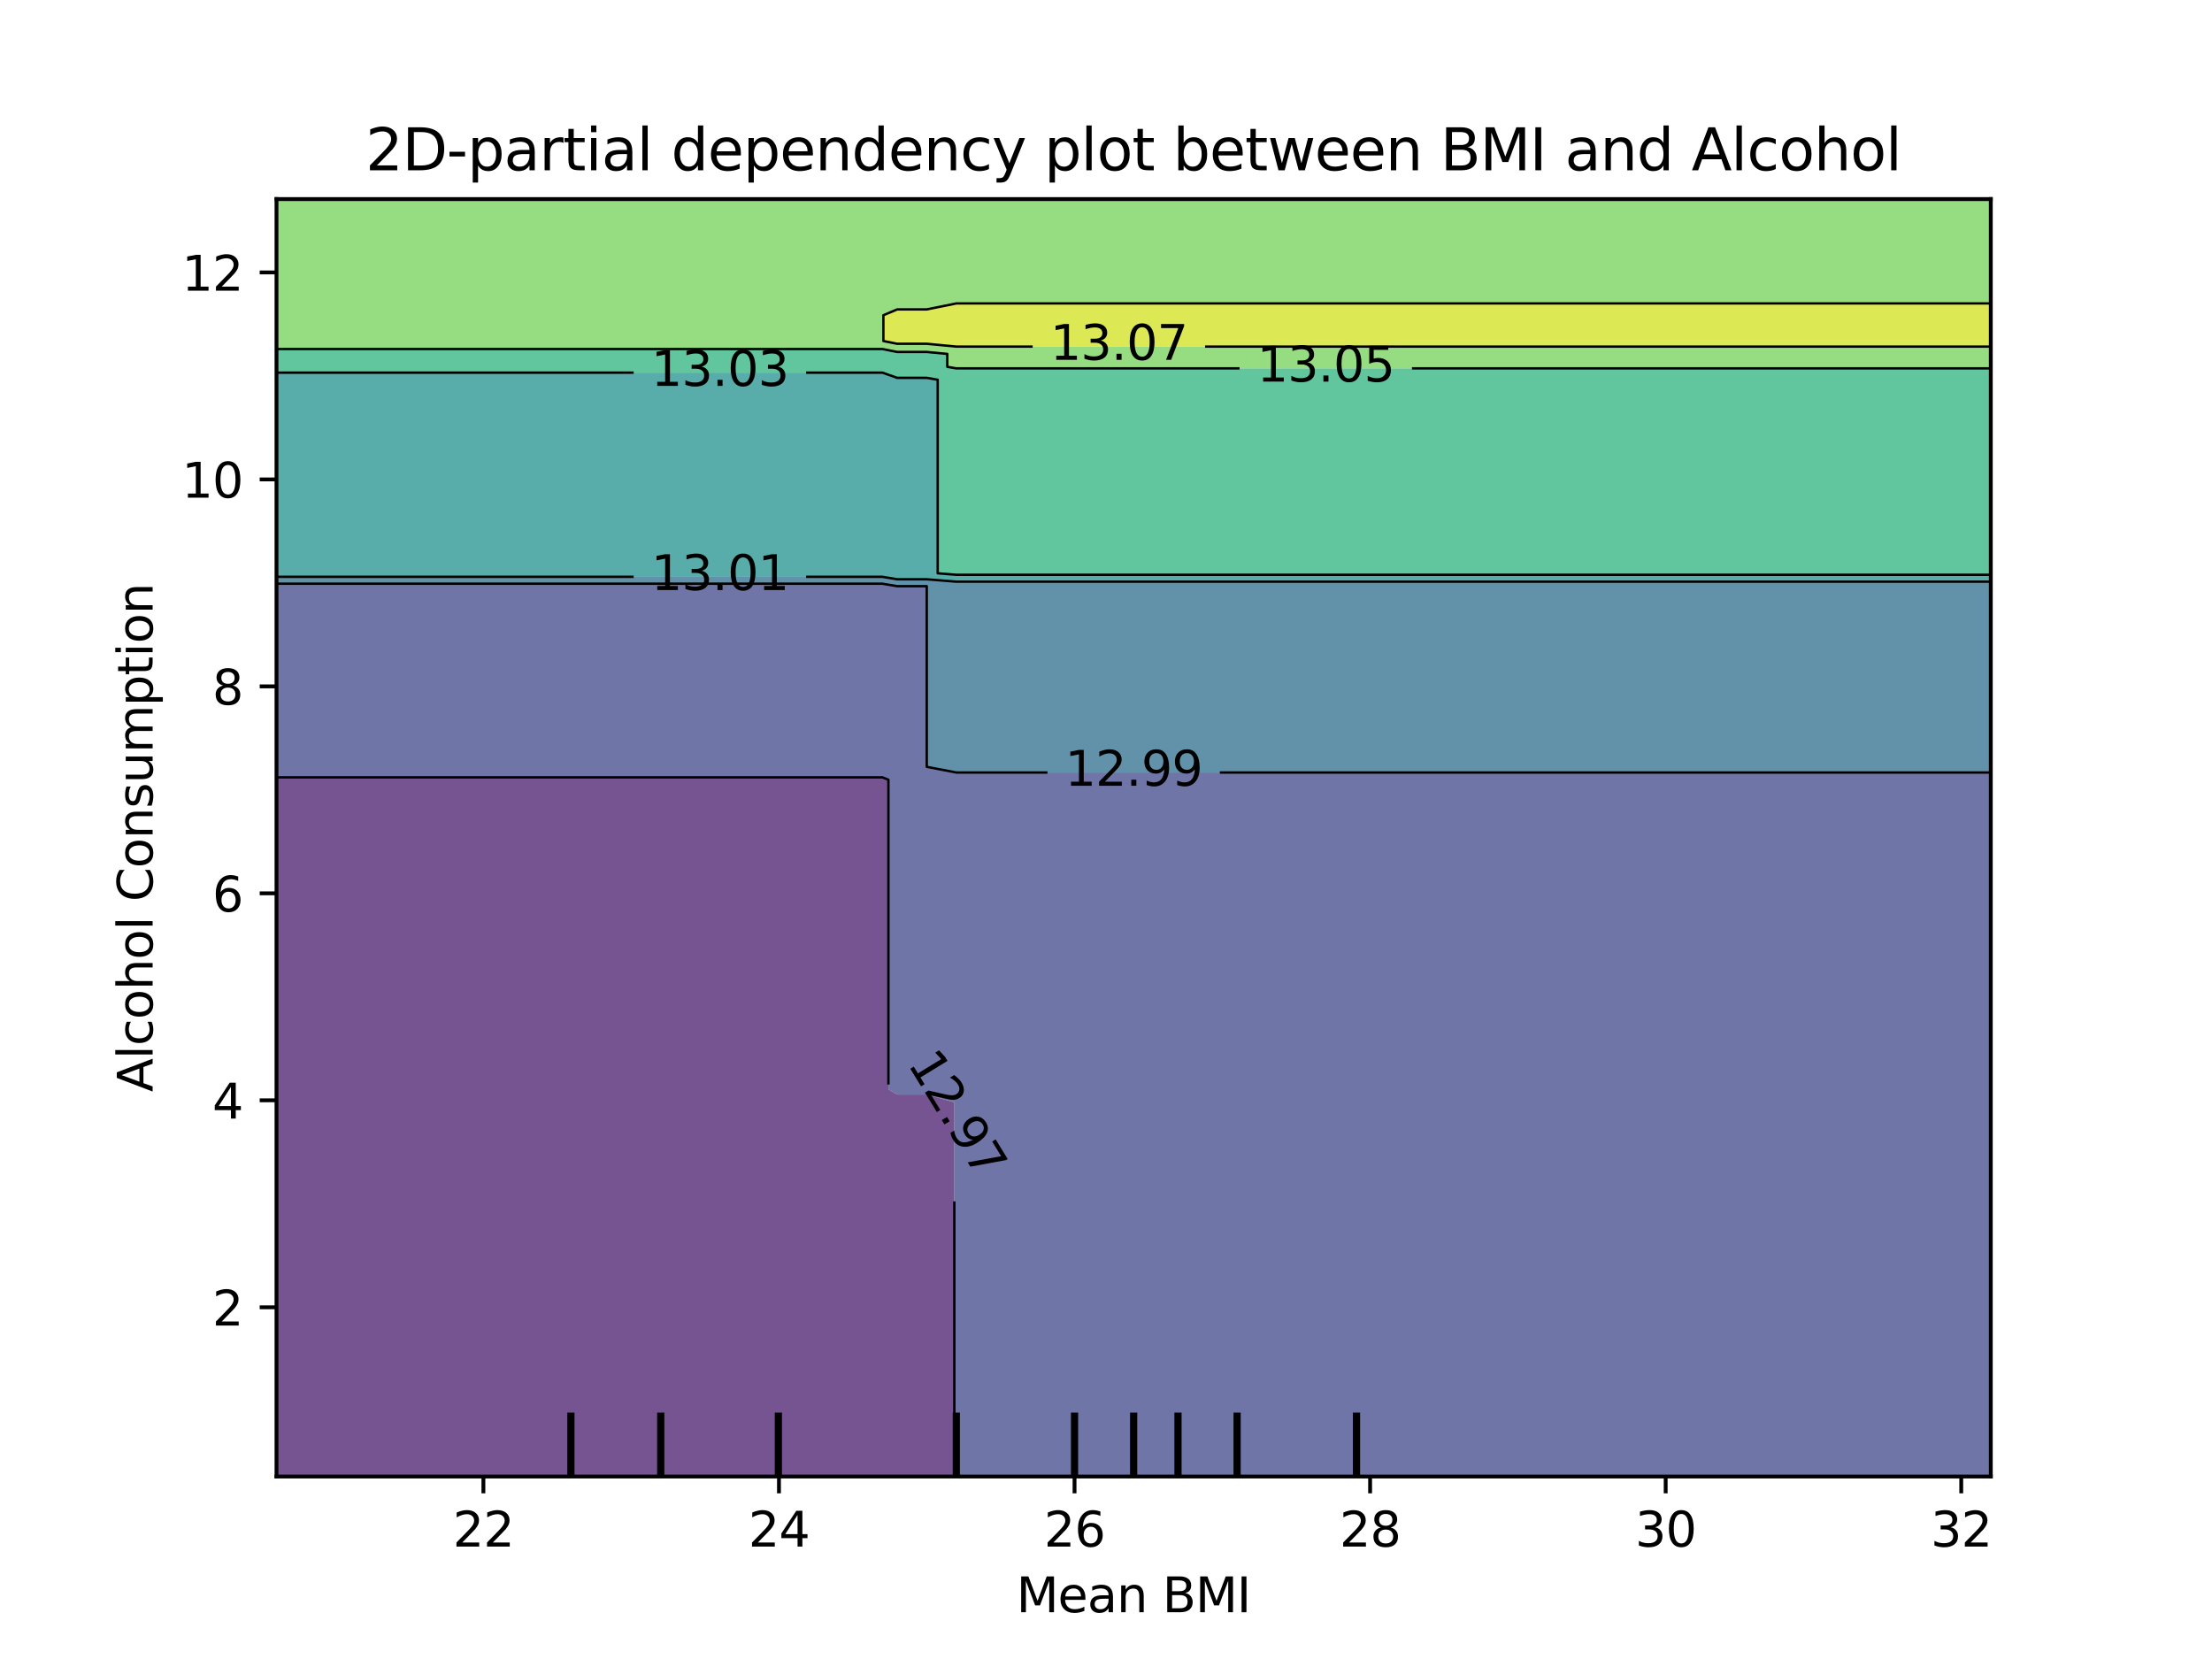 <?xml version="1.0" encoding="utf-8" standalone="no"?>
<!DOCTYPE svg PUBLIC "-//W3C//DTD SVG 1.1//EN"
  "http://www.w3.org/Graphics/SVG/1.1/DTD/svg11.dtd">
<svg xmlns:xlink="http://www.w3.org/1999/xlink" width="460.8pt" height="345.6pt" viewBox="0 0 460.8 345.6" xmlns="http://www.w3.org/2000/svg" version="1.1">
 <defs>
  <style type="text/css">*{stroke-linejoin: round; stroke-linecap: butt}</style>
 </defs>
 <g id="figure_1">
  <g id="patch_1">
   <path d="M 0 345.6 
L 460.8 345.6 
L 460.8 0 
L 0 0 
L 0 345.6 
z
" style="fill: none"/>
  </g>
  <g id="axes_1"/>
  <g id="axes_2">
   <g id="patch_2">
    <path d="M 57.6 307.584 
L 414.72 307.584 
L 414.72 41.472 
L 57.6 41.472 
L 57.6 307.584 
z
" style="fill: none"/>
   </g>
   <g id="PathCollection_1">
    <path d="M 79.15 307.584 
L 91.465 307.584 
L 94.543 307.584 
L 97.622 307.584 
L 100.701 307.584 
L 103.779 307.584 
L 106.858 307.584 
L 116.094 307.584 
L 119.172 307.584 
L 122.251 307.584 
L 125.33 307.584 
L 128.408 307.584 
L 131.487 307.584 
L 134.566 307.584 
L 137.644 307.584 
L 140.723 307.584 
L 143.801 307.584 
L 146.88 307.584 
L 149.959 307.584 
L 156.116 307.584 
L 159.194 307.584 
L 162.273 307.584 
L 165.352 307.584 
L 168.43 307.584 
L 171.509 307.584 
L 174.588 307.584 
L 177.666 307.584 
L 183.823 307.584 
L 186.902 307.584 
L 189.981 307.584 
L 193.059 307.584 
L 198.804 307.584 
L 198.804 304.896 
L 198.804 302.208 
L 198.804 299.52 
L 198.804 296.832 
L 198.804 294.144 
L 198.804 291.456 
L 198.804 288.768 
L 198.804 286.08 
L 198.804 283.392 
L 198.804 280.704 
L 198.804 278.016 
L 198.804 275.328 
L 198.804 272.64 
L 198.804 269.952 
L 198.804 267.264 
L 198.804 264.576 
L 198.804 261.888 
L 198.804 259.2 
L 198.804 256.512 
L 198.804 253.824 
L 198.804 251.136 
L 198.804 248.448 
L 198.804 245.76 
L 198.804 243.072 
L 198.804 240.384 
L 198.804 237.696 
L 198.804 235.008 
L 198.804 232.32 
L 198.804 229.632 
L 193.059 228.013 
L 189.981 228.013 
L 186.902 228.013 
L 185.071 226.944 
L 185.071 224.256 
L 185.071 221.568 
L 185.071 218.88 
L 185.071 216.192 
L 185.071 213.504 
L 185.071 210.816 
L 185.071 208.128 
L 185.071 205.44 
L 185.071 202.752 
L 185.071 200.064 
L 185.071 197.376 
L 185.071 194.688 
L 185.071 192 
L 185.071 189.312 
L 185.071 186.624 
L 185.071 183.936 
L 185.071 181.248 
L 185.071 178.56 
L 185.071 175.872 
L 185.071 173.184 
L 185.071 170.496 
L 185.071 167.808 
L 185.071 165.12 
L 185.071 162.432 
L 183.823 161.936 
L 177.666 161.936 
L 174.588 161.936 
L 171.509 161.936 
L 168.43 161.936 
L 165.352 161.936 
L 162.273 161.936 
L 159.194 161.936 
L 156.116 161.936 
L 149.959 161.936 
L 146.88 161.936 
L 143.801 161.936 
L 140.723 161.936 
L 137.644 161.936 
L 134.566 161.936 
L 131.487 161.936 
L 128.408 161.936 
L 125.33 161.936 
L 122.251 161.936 
L 119.172 161.936 
L 116.094 161.936 
L 106.858 161.936 
L 103.779 161.936 
L 100.701 161.936 
L 97.622 161.936 
L 94.543 161.936 
L 91.465 161.936 
L 79.15 161.936 
L 57.6 161.936 
L 57.6 162.432 
L 57.6 165.12 
L 57.6 167.808 
L 57.6 170.496 
L 57.6 173.184 
L 57.6 175.872 
L 57.6 178.56 
L 57.6 181.248 
L 57.6 183.936 
L 57.6 186.624 
L 57.6 189.312 
L 57.6 192 
L 57.6 194.688 
L 57.6 197.376 
L 57.6 200.064 
L 57.6 202.752 
L 57.6 205.44 
L 57.6 208.128 
L 57.6 210.816 
L 57.6 213.504 
L 57.6 216.192 
L 57.6 218.88 
L 57.6 221.568 
L 57.6 224.256 
L 57.6 226.944 
L 57.6 229.632 
L 57.6 232.32 
L 57.6 235.008 
L 57.6 237.696 
L 57.6 240.384 
L 57.6 243.072 
L 57.6 245.76 
L 57.6 248.448 
L 57.6 251.136 
L 57.6 253.824 
L 57.6 256.512 
L 57.6 259.2 
L 57.6 261.888 
L 57.6 264.576 
L 57.6 267.264 
L 57.6 269.952 
L 57.6 272.64 
L 57.6 275.328 
L 57.6 278.016 
L 57.6 280.704 
L 57.6 283.392 
L 57.6 286.08 
L 57.6 288.768 
L 57.6 291.456 
L 57.6 294.144 
L 57.6 296.832 
L 57.6 299.52 
L 57.6 302.208 
L 57.6 304.896 
L 57.6 307.584 
z
" clip-path="url(#pe710bc543a)" style="fill: #481b6d; fill-opacity: 0.75"/>
   </g>
   <g id="PathCollection_2">
    <path d="M 199.217 307.584 
L 202.295 307.584 
L 208.452 307.584 
L 211.531 307.584 
L 214.61 307.584 
L 217.688 307.584 
L 220.767 307.584 
L 223.846 307.584 
L 226.924 307.584 
L 230.003 307.584 
L 233.081 307.584 
L 236.16 307.584 
L 239.239 307.584 
L 242.317 307.584 
L 245.396 307.584 
L 248.474 307.584 
L 251.553 307.584 
L 254.632 307.584 
L 257.71 307.584 
L 260.789 307.584 
L 263.868 307.584 
L 266.946 307.584 
L 270.025 307.584 
L 273.103 307.584 
L 276.182 307.584 
L 279.261 307.584 
L 282.339 307.584 
L 285.418 307.584 
L 288.497 307.584 
L 294.654 307.584 
L 297.732 307.584 
L 310.047 307.584 
L 313.126 307.584 
L 316.204 307.584 
L 319.283 307.584 
L 322.361 307.584 
L 334.676 307.584 
L 346.99 307.584 
L 414.72 307.584 
L 414.72 304.896 
L 414.72 302.208 
L 414.72 299.52 
L 414.72 296.832 
L 414.72 294.144 
L 414.72 291.456 
L 414.72 288.768 
L 414.72 286.08 
L 414.72 283.392 
L 414.72 280.704 
L 414.72 278.016 
L 414.72 275.328 
L 414.72 272.64 
L 414.72 269.952 
L 414.72 267.264 
L 414.72 264.576 
L 414.72 261.888 
L 414.72 259.2 
L 414.72 256.512 
L 414.72 253.824 
L 414.72 251.136 
L 414.72 248.448 
L 414.72 245.76 
L 414.72 243.072 
L 414.72 240.384 
L 414.72 237.696 
L 414.72 235.008 
L 414.72 232.32 
L 414.72 229.632 
L 414.72 226.944 
L 414.72 224.256 
L 414.72 221.568 
L 414.72 218.88 
L 414.72 216.192 
L 414.72 213.504 
L 414.72 210.816 
L 414.72 208.128 
L 414.72 205.44 
L 414.72 202.752 
L 414.72 200.064 
L 414.72 197.376 
L 414.72 194.688 
L 414.72 192 
L 414.72 189.312 
L 414.72 186.624 
L 414.72 183.936 
L 414.72 181.248 
L 414.72 178.56 
L 414.72 175.872 
L 414.72 173.184 
L 414.72 170.496 
L 414.72 167.808 
L 414.72 165.12 
L 414.72 162.432 
L 414.72 160.928 
L 346.99 160.928 
L 334.676 160.928 
L 322.361 160.928 
L 319.283 160.928 
L 316.204 160.928 
L 313.126 160.928 
L 310.047 160.928 
L 297.732 160.928 
L 294.654 160.928 
L 288.497 160.928 
L 285.418 160.928 
L 282.339 160.928 
L 279.261 160.928 
L 276.182 160.928 
L 273.103 160.928 
L 270.025 160.928 
L 266.946 160.928 
L 263.868 160.928 
L 260.789 160.928 
L 257.71 160.928 
L 254.632 160.928 
L 251.553 160.928 
L 248.474 160.928 
L 245.396 160.928 
L 242.317 160.928 
L 239.239 160.928 
L 236.16 160.928 
L 233.081 160.928 
L 230.003 160.928 
L 226.924 160.928 
L 223.846 160.928 
L 220.767 160.928 
L 217.688 160.928 
L 214.61 160.928 
L 211.531 160.928 
L 208.452 160.928 
L 202.295 160.928 
L 199.217 160.928 
L 193.061 159.744 
L 193.061 157.056 
L 193.061 154.368 
L 193.061 151.68 
L 193.061 148.992 
L 193.061 146.304 
L 193.061 143.616 
L 193.061 140.928 
L 193.061 138.24 
L 193.061 135.552 
L 193.061 132.864 
L 193.061 130.176 
L 193.061 127.488 
L 193.061 124.8 
L 193.061 122.112 
L 193.059 122.112 
L 189.981 122.112 
L 186.902 122.112 
L 183.823 121.597 
L 177.666 121.597 
L 174.588 121.597 
L 171.509 121.597 
L 168.43 121.597 
L 165.352 121.597 
L 162.273 121.597 
L 159.194 121.597 
L 156.116 121.597 
L 149.959 121.597 
L 146.88 121.597 
L 143.801 121.597 
L 140.723 121.597 
L 137.644 121.597 
L 134.566 121.597 
L 131.487 121.597 
L 128.408 121.597 
L 125.33 121.597 
L 122.251 121.597 
L 119.172 121.597 
L 116.094 121.597 
L 106.858 121.597 
L 103.779 121.597 
L 100.701 121.597 
L 97.622 121.597 
L 94.543 121.597 
L 91.465 121.597 
L 79.15 121.597 
L 57.6 121.597 
L 57.6 122.112 
L 57.6 124.8 
L 57.6 127.488 
L 57.6 130.176 
L 57.6 132.864 
L 57.6 135.552 
L 57.6 138.24 
L 57.6 140.928 
L 57.6 143.616 
L 57.6 146.304 
L 57.6 148.992 
L 57.6 151.68 
L 57.6 154.368 
L 57.6 157.056 
L 57.6 159.744 
L 57.6 161.936 
L 79.15 161.936 
L 91.465 161.936 
L 94.543 161.936 
L 97.622 161.936 
L 100.701 161.936 
L 103.779 161.936 
L 106.858 161.936 
L 116.094 161.936 
L 119.172 161.936 
L 122.251 161.936 
L 125.33 161.936 
L 128.408 161.936 
L 131.487 161.936 
L 134.566 161.936 
L 137.644 161.936 
L 140.723 161.936 
L 143.801 161.936 
L 146.88 161.936 
L 149.959 161.936 
L 156.116 161.936 
L 159.194 161.936 
L 162.273 161.936 
L 165.352 161.936 
L 168.43 161.936 
L 171.509 161.936 
L 174.588 161.936 
L 177.666 161.936 
L 183.823 161.936 
L 185.071 162.432 
L 185.071 165.12 
L 185.071 167.808 
L 185.071 170.496 
L 185.071 173.184 
L 185.071 175.872 
L 185.071 178.56 
L 185.071 181.248 
L 185.071 183.936 
L 185.071 186.624 
L 185.071 189.312 
L 185.071 192 
L 185.071 194.688 
L 185.071 197.376 
L 185.071 200.064 
L 185.071 202.752 
L 185.071 205.44 
L 185.071 208.128 
L 185.071 210.816 
L 185.071 213.504 
L 185.071 216.192 
L 185.071 218.88 
L 185.071 221.568 
L 185.071 224.256 
L 185.071 226.944 
L 186.902 228.013 
L 189.981 228.013 
L 193.059 228.013 
L 198.804 229.632 
L 198.804 232.32 
L 198.804 235.008 
L 198.804 237.696 
L 198.804 240.384 
L 198.804 243.072 
L 198.804 245.76 
L 198.804 248.448 
L 198.804 251.136 
L 198.804 253.824 
L 198.804 256.512 
L 198.804 259.2 
L 198.804 261.888 
L 198.804 264.576 
L 198.804 267.264 
L 198.804 269.952 
L 198.804 272.64 
L 198.804 275.328 
L 198.804 278.016 
L 198.804 280.704 
L 198.804 283.392 
L 198.804 286.08 
L 198.804 288.768 
L 198.804 291.456 
L 198.804 294.144 
L 198.804 296.832 
L 198.804 299.52 
L 198.804 302.208 
L 198.804 304.896 
L 198.804 307.584 
z
" clip-path="url(#pe710bc543a)" style="fill: #3f4788; fill-opacity: 0.75"/>
   </g>
   <g id="PathCollection_3">
    <path d="M 199.217 160.928 
L 202.295 160.928 
L 208.452 160.928 
L 211.531 160.928 
L 214.61 160.928 
L 217.688 160.928 
L 220.767 160.928 
L 223.846 160.928 
L 226.924 160.928 
L 230.003 160.928 
L 233.081 160.928 
L 236.16 160.928 
L 239.239 160.928 
L 242.317 160.928 
L 245.396 160.928 
L 248.474 160.928 
L 251.553 160.928 
L 254.632 160.928 
L 257.71 160.928 
L 260.789 160.928 
L 263.868 160.928 
L 266.946 160.928 
L 270.025 160.928 
L 273.103 160.928 
L 276.182 160.928 
L 279.261 160.928 
L 282.339 160.928 
L 285.418 160.928 
L 288.497 160.928 
L 294.654 160.928 
L 297.732 160.928 
L 310.047 160.928 
L 313.126 160.928 
L 316.204 160.928 
L 319.283 160.928 
L 322.361 160.928 
L 334.676 160.928 
L 346.99 160.928 
L 414.72 160.928 
L 414.72 159.744 
L 414.72 157.056 
L 414.72 154.368 
L 414.72 151.68 
L 414.72 148.992 
L 414.72 146.304 
L 414.72 143.616 
L 414.72 140.928 
L 414.72 138.24 
L 414.72 135.552 
L 414.72 132.864 
L 414.72 130.176 
L 414.72 127.488 
L 414.72 124.8 
L 414.72 122.112 
L 414.72 121.173 
L 346.99 121.173 
L 334.676 121.173 
L 322.361 121.173 
L 319.283 121.173 
L 316.204 121.173 
L 313.126 121.173 
L 310.047 121.173 
L 297.732 121.173 
L 294.654 121.173 
L 288.497 121.173 
L 285.418 121.173 
L 282.339 121.173 
L 279.261 121.173 
L 276.182 121.173 
L 273.103 121.173 
L 270.025 121.173 
L 266.946 121.173 
L 263.868 121.173 
L 260.789 121.173 
L 257.71 121.173 
L 254.632 121.173 
L 251.553 121.173 
L 248.474 121.173 
L 245.396 121.173 
L 242.317 121.173 
L 239.239 121.173 
L 236.16 121.173 
L 233.081 121.173 
L 230.003 121.173 
L 226.924 121.173 
L 223.846 121.173 
L 220.767 121.173 
L 217.688 121.173 
L 214.61 121.173 
L 211.531 121.173 
L 208.452 121.173 
L 202.295 121.173 
L 199.217 121.173 
L 193.059 120.676 
L 189.981 120.676 
L 186.902 120.676 
L 183.823 120.161 
L 177.666 120.161 
L 174.588 120.161 
L 171.509 120.161 
L 168.43 120.161 
L 165.352 120.161 
L 162.273 120.161 
L 159.194 120.161 
L 156.116 120.161 
L 149.959 120.161 
L 146.88 120.161 
L 143.801 120.161 
L 140.723 120.161 
L 137.644 120.161 
L 134.566 120.161 
L 131.487 120.161 
L 128.408 120.161 
L 125.33 120.161 
L 122.251 120.161 
L 119.172 120.161 
L 116.094 120.161 
L 106.858 120.161 
L 103.779 120.161 
L 100.701 120.161 
L 97.622 120.161 
L 94.543 120.161 
L 91.465 120.161 
L 79.15 120.161 
L 57.6 120.161 
L 57.6 121.597 
L 79.15 121.597 
L 91.465 121.597 
L 94.543 121.597 
L 97.622 121.597 
L 100.701 121.597 
L 103.779 121.597 
L 106.858 121.597 
L 116.094 121.597 
L 119.172 121.597 
L 122.251 121.597 
L 125.33 121.597 
L 128.408 121.597 
L 131.487 121.597 
L 134.566 121.597 
L 137.644 121.597 
L 140.723 121.597 
L 143.801 121.597 
L 146.88 121.597 
L 149.959 121.597 
L 156.116 121.597 
L 159.194 121.597 
L 162.273 121.597 
L 165.352 121.597 
L 168.43 121.597 
L 171.509 121.597 
L 174.588 121.597 
L 177.666 121.597 
L 183.823 121.597 
L 186.902 122.112 
L 189.981 122.112 
L 193.059 122.112 
L 193.061 122.112 
L 193.061 124.8 
L 193.061 127.488 
L 193.061 130.176 
L 193.061 132.864 
L 193.061 135.552 
L 193.061 138.24 
L 193.061 140.928 
L 193.061 143.616 
L 193.061 146.304 
L 193.061 148.992 
L 193.061 151.68 
L 193.061 154.368 
L 193.061 157.056 
L 193.061 159.744 
z
" clip-path="url(#pe710bc543a)" style="fill: #2e6e8e; fill-opacity: 0.75"/>
   </g>
   <g id="PathCollection_4">
    <path d="M 79.15 120.161 
L 91.465 120.161 
L 94.543 120.161 
L 97.622 120.161 
L 100.701 120.161 
L 103.779 120.161 
L 106.858 120.161 
L 116.094 120.161 
L 119.172 120.161 
L 122.251 120.161 
L 125.33 120.161 
L 128.408 120.161 
L 131.487 120.161 
L 134.566 120.161 
L 137.644 120.161 
L 140.723 120.161 
L 143.801 120.161 
L 146.88 120.161 
L 149.959 120.161 
L 156.116 120.161 
L 159.194 120.161 
L 162.273 120.161 
L 165.352 120.161 
L 168.43 120.161 
L 171.509 120.161 
L 174.588 120.161 
L 177.666 120.161 
L 183.823 120.161 
L 186.902 120.676 
L 189.981 120.676 
L 193.059 120.676 
L 199.217 121.173 
L 202.295 121.173 
L 208.452 121.173 
L 211.531 121.173 
L 214.61 121.173 
L 217.688 121.173 
L 220.767 121.173 
L 223.846 121.173 
L 226.924 121.173 
L 230.003 121.173 
L 233.081 121.173 
L 236.16 121.173 
L 239.239 121.173 
L 242.317 121.173 
L 245.396 121.173 
L 248.474 121.173 
L 251.553 121.173 
L 254.632 121.173 
L 257.71 121.173 
L 260.789 121.173 
L 263.868 121.173 
L 266.946 121.173 
L 270.025 121.173 
L 273.103 121.173 
L 276.182 121.173 
L 279.261 121.173 
L 282.339 121.173 
L 285.418 121.173 
L 288.497 121.173 
L 294.654 121.173 
L 297.732 121.173 
L 310.047 121.173 
L 313.126 121.173 
L 316.204 121.173 
L 319.283 121.173 
L 322.361 121.173 
L 334.676 121.173 
L 346.99 121.173 
L 414.72 121.173 
L 414.72 119.737 
L 346.99 119.737 
L 334.676 119.737 
L 322.361 119.737 
L 319.283 119.737 
L 316.204 119.737 
L 313.126 119.737 
L 310.047 119.737 
L 297.732 119.737 
L 294.654 119.737 
L 288.497 119.737 
L 285.418 119.737 
L 282.339 119.737 
L 279.261 119.737 
L 276.182 119.737 
L 273.103 119.737 
L 270.025 119.737 
L 266.946 119.737 
L 263.868 119.737 
L 260.789 119.737 
L 257.71 119.737 
L 254.632 119.737 
L 251.553 119.737 
L 248.474 119.737 
L 245.396 119.737 
L 242.317 119.737 
L 239.239 119.737 
L 236.16 119.737 
L 233.081 119.737 
L 230.003 119.737 
L 226.924 119.737 
L 223.846 119.737 
L 220.767 119.737 
L 217.688 119.737 
L 214.61 119.737 
L 211.531 119.737 
L 208.452 119.737 
L 202.295 119.737 
L 199.217 119.737 
L 195.341 119.424 
L 195.341 116.736 
L 195.341 114.048 
L 195.341 111.36 
L 195.341 108.672 
L 195.341 105.984 
L 195.341 103.296 
L 195.341 100.608 
L 195.341 97.92 
L 195.341 95.232 
L 195.341 92.544 
L 195.341 89.856 
L 195.341 87.168 
L 195.341 84.48 
L 195.341 81.792 
L 195.341 79.104 
L 193.059 78.715 
L 189.981 78.715 
L 186.902 78.715 
L 183.823 77.629 
L 177.666 77.629 
L 174.588 77.629 
L 171.509 77.629 
L 168.43 77.629 
L 165.352 77.629 
L 162.273 77.629 
L 159.194 77.629 
L 156.116 77.629 
L 149.959 77.629 
L 146.88 77.629 
L 143.801 77.629 
L 140.723 77.629 
L 137.644 77.629 
L 134.566 77.629 
L 131.487 77.629 
L 128.408 77.629 
L 125.33 77.629 
L 122.251 77.629 
L 119.172 77.629 
L 116.094 77.629 
L 106.858 77.629 
L 103.779 77.629 
L 100.701 77.629 
L 97.622 77.629 
L 94.543 77.629 
L 91.465 77.629 
L 79.15 77.629 
L 57.6 77.629 
L 57.6 79.104 
L 57.6 81.792 
L 57.6 84.48 
L 57.6 87.168 
L 57.6 89.856 
L 57.6 92.544 
L 57.6 95.232 
L 57.6 97.92 
L 57.6 100.608 
L 57.6 103.296 
L 57.6 105.984 
L 57.6 108.672 
L 57.6 111.36 
L 57.6 114.048 
L 57.6 116.736 
L 57.6 119.424 
L 57.6 120.161 
z
" clip-path="url(#pe710bc543a)" style="fill: #21908d; fill-opacity: 0.75"/>
   </g>
   <g id="PathCollection_5">
    <path d="M 199.217 119.737 
L 202.295 119.737 
L 208.452 119.737 
L 211.531 119.737 
L 214.61 119.737 
L 217.688 119.737 
L 220.767 119.737 
L 223.846 119.737 
L 226.924 119.737 
L 230.003 119.737 
L 233.081 119.737 
L 236.16 119.737 
L 239.239 119.737 
L 242.317 119.737 
L 245.396 119.737 
L 248.474 119.737 
L 251.553 119.737 
L 254.632 119.737 
L 257.71 119.737 
L 260.789 119.737 
L 263.868 119.737 
L 266.946 119.737 
L 270.025 119.737 
L 273.103 119.737 
L 276.182 119.737 
L 279.261 119.737 
L 282.339 119.737 
L 285.418 119.737 
L 288.497 119.737 
L 294.654 119.737 
L 297.732 119.737 
L 310.047 119.737 
L 313.126 119.737 
L 316.204 119.737 
L 319.283 119.737 
L 322.361 119.737 
L 334.676 119.737 
L 346.99 119.737 
L 414.72 119.737 
L 414.72 119.424 
L 414.72 116.736 
L 414.72 114.048 
L 414.72 111.36 
L 414.72 108.672 
L 414.72 105.984 
L 414.72 103.296 
L 414.72 100.608 
L 414.72 97.92 
L 414.72 95.232 
L 414.72 92.544 
L 414.72 89.856 
L 414.72 87.168 
L 414.72 84.48 
L 414.72 81.792 
L 414.72 79.104 
L 414.72 76.736 
L 346.99 76.736 
L 334.676 76.736 
L 322.361 76.736 
L 319.283 76.736 
L 316.204 76.736 
L 313.126 76.736 
L 310.047 76.736 
L 297.732 76.736 
L 294.654 76.736 
L 288.497 76.736 
L 285.418 76.736 
L 282.339 76.736 
L 279.261 76.736 
L 276.182 76.736 
L 273.103 76.736 
L 270.025 76.736 
L 266.946 76.736 
L 263.868 76.736 
L 260.789 76.736 
L 257.71 76.736 
L 254.632 76.736 
L 251.553 76.736 
L 248.474 76.736 
L 245.396 76.736 
L 242.317 76.736 
L 239.239 76.736 
L 236.16 76.736 
L 233.081 76.736 
L 230.003 76.736 
L 226.924 76.736 
L 223.846 76.736 
L 220.767 76.736 
L 217.688 76.736 
L 214.61 76.736 
L 211.531 76.736 
L 208.452 76.736 
L 202.295 76.736 
L 199.217 76.736 
L 197.338 76.416 
L 197.338 73.728 
L 193.059 73.317 
L 189.981 73.317 
L 186.902 73.317 
L 183.823 72.706 
L 177.666 72.706 
L 174.588 72.706 
L 171.509 72.706 
L 168.43 72.706 
L 165.352 72.706 
L 162.273 72.706 
L 159.194 72.706 
L 156.116 72.706 
L 149.959 72.706 
L 146.88 72.706 
L 143.801 72.706 
L 140.723 72.706 
L 137.644 72.706 
L 134.566 72.706 
L 131.487 72.706 
L 128.408 72.706 
L 125.33 72.706 
L 122.251 72.706 
L 119.172 72.706 
L 116.094 72.706 
L 106.858 72.706 
L 103.779 72.706 
L 100.701 72.706 
L 97.622 72.706 
L 94.543 72.706 
L 91.465 72.706 
L 79.15 72.706 
L 57.6 72.706 
L 57.6 73.728 
L 57.6 76.416 
L 57.6 77.629 
L 79.15 77.629 
L 91.465 77.629 
L 94.543 77.629 
L 97.622 77.629 
L 100.701 77.629 
L 103.779 77.629 
L 106.858 77.629 
L 116.094 77.629 
L 119.172 77.629 
L 122.251 77.629 
L 125.33 77.629 
L 128.408 77.629 
L 131.487 77.629 
L 134.566 77.629 
L 137.644 77.629 
L 140.723 77.629 
L 143.801 77.629 
L 146.88 77.629 
L 149.959 77.629 
L 156.116 77.629 
L 159.194 77.629 
L 162.273 77.629 
L 165.352 77.629 
L 168.43 77.629 
L 171.509 77.629 
L 174.588 77.629 
L 177.666 77.629 
L 183.823 77.629 
L 186.902 78.715 
L 189.981 78.715 
L 193.059 78.715 
L 195.341 79.104 
L 195.341 81.792 
L 195.341 84.48 
L 195.341 87.168 
L 195.341 89.856 
L 195.341 92.544 
L 195.341 95.232 
L 195.341 97.92 
L 195.341 100.608 
L 195.341 103.296 
L 195.341 105.984 
L 195.341 108.672 
L 195.341 111.36 
L 195.341 114.048 
L 195.341 116.736 
L 195.341 119.424 
z
" clip-path="url(#pe710bc543a)" style="fill: #2db27d; fill-opacity: 0.75"/>
   </g>
   <g id="PathCollection_6">
    <path d="M 199.217 76.736 
L 202.295 76.736 
L 208.452 76.736 
L 211.531 76.736 
L 214.61 76.736 
L 217.688 76.736 
L 220.767 76.736 
L 223.846 76.736 
L 226.924 76.736 
L 230.003 76.736 
L 233.081 76.736 
L 236.16 76.736 
L 239.239 76.736 
L 242.317 76.736 
L 245.396 76.736 
L 248.474 76.736 
L 251.553 76.736 
L 254.632 76.736 
L 257.71 76.736 
L 260.789 76.736 
L 263.868 76.736 
L 266.946 76.736 
L 270.025 76.736 
L 273.103 76.736 
L 276.182 76.736 
L 279.261 76.736 
L 282.339 76.736 
L 285.418 76.736 
L 288.497 76.736 
L 294.654 76.736 
L 297.732 76.736 
L 310.047 76.736 
L 313.126 76.736 
L 316.204 76.736 
L 319.283 76.736 
L 322.361 76.736 
L 334.676 76.736 
L 346.99 76.736 
L 414.72 76.736 
L 414.72 76.416 
L 414.72 73.728 
L 414.72 72.203 
L 346.99 72.203 
L 334.676 72.203 
L 322.361 72.203 
L 319.283 72.203 
L 316.204 72.203 
L 313.126 72.203 
L 310.047 72.203 
L 297.732 72.203 
L 294.654 72.203 
L 288.497 72.203 
L 285.418 72.203 
L 282.339 72.203 
L 279.261 72.203 
L 276.182 72.203 
L 273.103 72.203 
L 270.025 72.203 
L 266.946 72.203 
L 263.868 72.203 
L 260.789 72.203 
L 257.71 72.203 
L 254.632 72.203 
L 251.553 72.203 
L 248.474 72.203 
L 245.396 72.203 
L 242.317 72.203 
L 239.239 72.203 
L 236.16 72.203 
L 233.081 72.203 
L 230.003 72.203 
L 226.924 72.203 
L 223.846 72.203 
L 220.767 72.203 
L 217.688 72.203 
L 214.61 72.203 
L 211.531 72.203 
L 208.452 72.203 
L 202.295 72.203 
L 199.217 72.203 
L 193.059 71.612 
L 189.981 71.612 
L 186.902 71.612 
L 184.023 71.04 
L 184.023 68.352 
L 184.023 65.664 
L 186.902 64.457 
L 189.981 64.457 
L 193.059 64.457 
L 199.217 63.21 
L 202.295 63.21 
L 208.452 63.21 
L 211.531 63.21 
L 214.61 63.21 
L 217.688 63.21 
L 220.767 63.21 
L 223.846 63.21 
L 226.924 63.21 
L 230.003 63.21 
L 233.081 63.21 
L 236.16 63.21 
L 239.239 63.21 
L 242.317 63.21 
L 245.396 63.21 
L 248.474 63.21 
L 251.553 63.21 
L 254.632 63.21 
L 257.71 63.21 
L 260.789 63.21 
L 263.868 63.21 
L 266.946 63.21 
L 270.025 63.21 
L 273.103 63.21 
L 276.182 63.21 
L 279.261 63.21 
L 282.339 63.21 
L 285.418 63.21 
L 288.497 63.21 
L 294.654 63.21 
L 297.732 63.21 
L 310.047 63.21 
L 313.126 63.21 
L 316.204 63.21 
L 319.283 63.21 
L 322.361 63.21 
L 334.676 63.21 
L 346.99 63.21 
L 414.72 63.21 
L 414.72 62.976 
L 414.72 60.288 
L 414.72 57.6 
L 414.72 54.912 
L 414.72 52.224 
L 414.72 49.536 
L 414.72 46.848 
L 414.72 44.16 
L 414.72 41.472 
L 346.99 41.472 
L 334.676 41.472 
L 322.361 41.472 
L 319.283 41.472 
L 316.204 41.472 
L 313.126 41.472 
L 310.047 41.472 
L 297.732 41.472 
L 294.654 41.472 
L 288.497 41.472 
L 285.418 41.472 
L 282.339 41.472 
L 279.261 41.472 
L 276.182 41.472 
L 273.103 41.472 
L 270.025 41.472 
L 266.946 41.472 
L 263.868 41.472 
L 260.789 41.472 
L 257.71 41.472 
L 254.632 41.472 
L 251.553 41.472 
L 248.474 41.472 
L 245.396 41.472 
L 242.317 41.472 
L 239.239 41.472 
L 236.16 41.472 
L 233.081 41.472 
L 230.003 41.472 
L 226.924 41.472 
L 223.846 41.472 
L 220.767 41.472 
L 217.688 41.472 
L 214.61 41.472 
L 211.531 41.472 
L 208.452 41.472 
L 202.295 41.472 
L 199.217 41.472 
L 193.059 41.472 
L 189.981 41.472 
L 186.902 41.472 
L 183.823 41.472 
L 177.666 41.472 
L 174.588 41.472 
L 171.509 41.472 
L 168.43 41.472 
L 165.352 41.472 
L 162.273 41.472 
L 159.194 41.472 
L 156.116 41.472 
L 149.959 41.472 
L 146.88 41.472 
L 143.801 41.472 
L 140.723 41.472 
L 137.644 41.472 
L 134.566 41.472 
L 131.487 41.472 
L 128.408 41.472 
L 125.33 41.472 
L 122.251 41.472 
L 119.172 41.472 
L 116.094 41.472 
L 106.858 41.472 
L 103.779 41.472 
L 100.701 41.472 
L 97.622 41.472 
L 94.543 41.472 
L 91.465 41.472 
L 79.15 41.472 
L 57.6 41.472 
L 57.6 44.16 
L 57.6 46.848 
L 57.6 49.536 
L 57.6 52.224 
L 57.6 54.912 
L 57.6 57.6 
L 57.6 60.288 
L 57.6 62.976 
L 57.6 65.664 
L 57.6 68.352 
L 57.6 71.04 
L 57.6 72.706 
L 79.15 72.706 
L 91.465 72.706 
L 94.543 72.706 
L 97.622 72.706 
L 100.701 72.706 
L 103.779 72.706 
L 106.858 72.706 
L 116.094 72.706 
L 119.172 72.706 
L 122.251 72.706 
L 125.33 72.706 
L 128.408 72.706 
L 131.487 72.706 
L 134.566 72.706 
L 137.644 72.706 
L 140.723 72.706 
L 143.801 72.706 
L 146.88 72.706 
L 149.959 72.706 
L 156.116 72.706 
L 159.194 72.706 
L 162.273 72.706 
L 165.352 72.706 
L 168.43 72.706 
L 171.509 72.706 
L 174.588 72.706 
L 177.666 72.706 
L 183.823 72.706 
L 186.902 73.317 
L 189.981 73.317 
L 193.059 73.317 
L 197.338 73.728 
L 197.338 76.416 
z
" clip-path="url(#pe710bc543a)" style="fill: #73d056; fill-opacity: 0.75"/>
   </g>
   <g id="PathCollection_7">
    <path d="M 186.902 71.612 
L 189.981 71.612 
L 193.059 71.612 
L 199.217 72.203 
L 202.295 72.203 
L 208.452 72.203 
L 211.531 72.203 
L 214.61 72.203 
L 217.688 72.203 
L 220.767 72.203 
L 223.846 72.203 
L 226.924 72.203 
L 230.003 72.203 
L 233.081 72.203 
L 236.16 72.203 
L 239.239 72.203 
L 242.317 72.203 
L 245.396 72.203 
L 248.474 72.203 
L 251.553 72.203 
L 254.632 72.203 
L 257.71 72.203 
L 260.789 72.203 
L 263.868 72.203 
L 266.946 72.203 
L 270.025 72.203 
L 273.103 72.203 
L 276.182 72.203 
L 279.261 72.203 
L 282.339 72.203 
L 285.418 72.203 
L 288.497 72.203 
L 294.654 72.203 
L 297.732 72.203 
L 310.047 72.203 
L 313.126 72.203 
L 316.204 72.203 
L 319.283 72.203 
L 322.361 72.203 
L 334.676 72.203 
L 346.99 72.203 
L 414.72 72.203 
L 414.72 71.04 
L 414.72 68.352 
L 414.72 65.664 
L 414.72 63.21 
L 346.99 63.21 
L 334.676 63.21 
L 322.361 63.21 
L 319.283 63.21 
L 316.204 63.21 
L 313.126 63.21 
L 310.047 63.21 
L 297.732 63.21 
L 294.654 63.21 
L 288.497 63.21 
L 285.418 63.21 
L 282.339 63.21 
L 279.261 63.21 
L 276.182 63.21 
L 273.103 63.21 
L 270.025 63.21 
L 266.946 63.21 
L 263.868 63.21 
L 260.789 63.21 
L 257.71 63.21 
L 254.632 63.21 
L 251.553 63.21 
L 248.474 63.21 
L 245.396 63.21 
L 242.317 63.21 
L 239.239 63.21 
L 236.16 63.21 
L 233.081 63.21 
L 230.003 63.21 
L 226.924 63.21 
L 223.846 63.21 
L 220.767 63.21 
L 217.688 63.21 
L 214.61 63.21 
L 211.531 63.21 
L 208.452 63.21 
L 202.295 63.21 
L 199.217 63.21 
L 193.059 64.457 
L 189.981 64.457 
L 186.902 64.457 
L 184.023 65.664 
L 184.023 68.352 
L 184.023 71.04 
z
" clip-path="url(#pe710bc543a)" style="fill: #d0e11c; fill-opacity: 0.75"/>
   </g>
   <g id="matplotlib.axis_1">
    <g id="xtick_1">
     <g id="line2d_1">
      <defs>
       <path id="m1a4ead5f96" d="M 0 0 
L 0 3.5 
" style="stroke: #000000; stroke-width: 0.8"/>
      </defs>
      <g>
       <use xlink:href="#m1a4ead5f96" x="100.701" y="307.584" style="stroke: #000000; stroke-width: 0.8"/>
      </g>
     </g>
     <g id="text_1">
      <!-- 22 -->
      <g transform="translate(94.338 322.182) scale(0.1 -0.1)">
       <defs>
        <path id="DejaVuSans-32" d="M 1228 531 
L 3431 531 
L 3431 0 
L 469 0 
L 469 531 
Q 828 903 1448 1529 
Q 2069 2156 2228 2338 
Q 2531 2678 2651 2914 
Q 2772 3150 2772 3378 
Q 2772 3750 2511 3984 
Q 2250 4219 1831 4219 
Q 1534 4219 1204 4116 
Q 875 4013 500 3803 
L 500 4441 
Q 881 4594 1212 4672 
Q 1544 4750 1819 4750 
Q 2544 4750 2975 4387 
Q 3406 4025 3406 3419 
Q 3406 3131 3298 2873 
Q 3191 2616 2906 2266 
Q 2828 2175 2409 1742 
Q 1991 1309 1228 531 
z
" transform="scale(0.016)"/>
       </defs>
       <use xlink:href="#DejaVuSans-32"/>
       <use xlink:href="#DejaVuSans-32" x="63.623"/>
      </g>
     </g>
    </g>
    <g id="xtick_2">
     <g id="line2d_2">
      <g>
       <use xlink:href="#m1a4ead5f96" x="162.273" y="307.584" style="stroke: #000000; stroke-width: 0.8"/>
      </g>
     </g>
     <g id="text_2">
      <!-- 24 -->
      <g transform="translate(155.911 322.182) scale(0.1 -0.1)">
       <defs>
        <path id="DejaVuSans-34" d="M 2419 4116 
L 825 1625 
L 2419 1625 
L 2419 4116 
z
M 2253 4666 
L 3047 4666 
L 3047 1625 
L 3713 1625 
L 3713 1100 
L 3047 1100 
L 3047 0 
L 2419 0 
L 2419 1100 
L 313 1100 
L 313 1709 
L 2253 4666 
z
" transform="scale(0.016)"/>
       </defs>
       <use xlink:href="#DejaVuSans-32"/>
       <use xlink:href="#DejaVuSans-34" x="63.623"/>
      </g>
     </g>
    </g>
    <g id="xtick_3">
     <g id="line2d_3">
      <g>
       <use xlink:href="#m1a4ead5f96" x="223.846" y="307.584" style="stroke: #000000; stroke-width: 0.8"/>
      </g>
     </g>
     <g id="text_3">
      <!-- 26 -->
      <g transform="translate(217.483 322.182) scale(0.1 -0.1)">
       <defs>
        <path id="DejaVuSans-36" d="M 2113 2584 
Q 1688 2584 1439 2293 
Q 1191 2003 1191 1497 
Q 1191 994 1439 701 
Q 1688 409 2113 409 
Q 2538 409 2786 701 
Q 3034 994 3034 1497 
Q 3034 2003 2786 2293 
Q 2538 2584 2113 2584 
z
M 3366 4563 
L 3366 3988 
Q 3128 4100 2886 4159 
Q 2644 4219 2406 4219 
Q 1781 4219 1451 3797 
Q 1122 3375 1075 2522 
Q 1259 2794 1537 2939 
Q 1816 3084 2150 3084 
Q 2853 3084 3261 2657 
Q 3669 2231 3669 1497 
Q 3669 778 3244 343 
Q 2819 -91 2113 -91 
Q 1303 -91 875 529 
Q 447 1150 447 2328 
Q 447 3434 972 4092 
Q 1497 4750 2381 4750 
Q 2619 4750 2861 4703 
Q 3103 4656 3366 4563 
z
" transform="scale(0.016)"/>
       </defs>
       <use xlink:href="#DejaVuSans-32"/>
       <use xlink:href="#DejaVuSans-36" x="63.623"/>
      </g>
     </g>
    </g>
    <g id="xtick_4">
     <g id="line2d_4">
      <g>
       <use xlink:href="#m1a4ead5f96" x="285.418" y="307.584" style="stroke: #000000; stroke-width: 0.8"/>
      </g>
     </g>
     <g id="text_4">
      <!-- 28 -->
      <g transform="translate(279.055 322.182) scale(0.1 -0.1)">
       <defs>
        <path id="DejaVuSans-38" d="M 2034 2216 
Q 1584 2216 1326 1975 
Q 1069 1734 1069 1313 
Q 1069 891 1326 650 
Q 1584 409 2034 409 
Q 2484 409 2743 651 
Q 3003 894 3003 1313 
Q 3003 1734 2745 1975 
Q 2488 2216 2034 2216 
z
M 1403 2484 
Q 997 2584 770 2862 
Q 544 3141 544 3541 
Q 544 4100 942 4425 
Q 1341 4750 2034 4750 
Q 2731 4750 3128 4425 
Q 3525 4100 3525 3541 
Q 3525 3141 3298 2862 
Q 3072 2584 2669 2484 
Q 3125 2378 3379 2068 
Q 3634 1759 3634 1313 
Q 3634 634 3220 271 
Q 2806 -91 2034 -91 
Q 1263 -91 848 271 
Q 434 634 434 1313 
Q 434 1759 690 2068 
Q 947 2378 1403 2484 
z
M 1172 3481 
Q 1172 3119 1398 2916 
Q 1625 2713 2034 2713 
Q 2441 2713 2670 2916 
Q 2900 3119 2900 3481 
Q 2900 3844 2670 4047 
Q 2441 4250 2034 4250 
Q 1625 4250 1398 4047 
Q 1172 3844 1172 3481 
z
" transform="scale(0.016)"/>
       </defs>
       <use xlink:href="#DejaVuSans-32"/>
       <use xlink:href="#DejaVuSans-38" x="63.623"/>
      </g>
     </g>
    </g>
    <g id="xtick_5">
     <g id="line2d_5">
      <g>
       <use xlink:href="#m1a4ead5f96" x="346.99" y="307.584" style="stroke: #000000; stroke-width: 0.8"/>
      </g>
     </g>
     <g id="text_5">
      <!-- 30 -->
      <g transform="translate(340.628 322.182) scale(0.1 -0.1)">
       <defs>
        <path id="DejaVuSans-33" d="M 2597 2516 
Q 3050 2419 3304 2112 
Q 3559 1806 3559 1356 
Q 3559 666 3084 287 
Q 2609 -91 1734 -91 
Q 1441 -91 1130 -33 
Q 819 25 488 141 
L 488 750 
Q 750 597 1062 519 
Q 1375 441 1716 441 
Q 2309 441 2620 675 
Q 2931 909 2931 1356 
Q 2931 1769 2642 2001 
Q 2353 2234 1838 2234 
L 1294 2234 
L 1294 2753 
L 1863 2753 
Q 2328 2753 2575 2939 
Q 2822 3125 2822 3475 
Q 2822 3834 2567 4026 
Q 2313 4219 1838 4219 
Q 1578 4219 1281 4162 
Q 984 4106 628 3988 
L 628 4550 
Q 988 4650 1302 4700 
Q 1616 4750 1894 4750 
Q 2613 4750 3031 4423 
Q 3450 4097 3450 3541 
Q 3450 3153 3228 2886 
Q 3006 2619 2597 2516 
z
" transform="scale(0.016)"/>
        <path id="DejaVuSans-30" d="M 2034 4250 
Q 1547 4250 1301 3770 
Q 1056 3291 1056 2328 
Q 1056 1369 1301 889 
Q 1547 409 2034 409 
Q 2525 409 2770 889 
Q 3016 1369 3016 2328 
Q 3016 3291 2770 3770 
Q 2525 4250 2034 4250 
z
M 2034 4750 
Q 2819 4750 3233 4129 
Q 3647 3509 3647 2328 
Q 3647 1150 3233 529 
Q 2819 -91 2034 -91 
Q 1250 -91 836 529 
Q 422 1150 422 2328 
Q 422 3509 836 4129 
Q 1250 4750 2034 4750 
z
" transform="scale(0.016)"/>
       </defs>
       <use xlink:href="#DejaVuSans-33"/>
       <use xlink:href="#DejaVuSans-30" x="63.623"/>
      </g>
     </g>
    </g>
    <g id="xtick_6">
     <g id="line2d_6">
      <g>
       <use xlink:href="#m1a4ead5f96" x="408.563" y="307.584" style="stroke: #000000; stroke-width: 0.8"/>
      </g>
     </g>
     <g id="text_6">
      <!-- 32 -->
      <g transform="translate(402.2 322.182) scale(0.1 -0.1)">
       <use xlink:href="#DejaVuSans-33"/>
       <use xlink:href="#DejaVuSans-32" x="63.623"/>
      </g>
     </g>
    </g>
    <g id="text_7">
     <!-- Mean BMI -->
     <g transform="translate(211.728 335.861) scale(0.1 -0.1)">
      <defs>
       <path id="DejaVuSans-4d" d="M 628 4666 
L 1569 4666 
L 2759 1491 
L 3956 4666 
L 4897 4666 
L 4897 0 
L 4281 0 
L 4281 4097 
L 3078 897 
L 2444 897 
L 1241 4097 
L 1241 0 
L 628 0 
L 628 4666 
z
" transform="scale(0.016)"/>
       <path id="DejaVuSans-65" d="M 3597 1894 
L 3597 1613 
L 953 1613 
Q 991 1019 1311 708 
Q 1631 397 2203 397 
Q 2534 397 2845 478 
Q 3156 559 3463 722 
L 3463 178 
Q 3153 47 2828 -22 
Q 2503 -91 2169 -91 
Q 1331 -91 842 396 
Q 353 884 353 1716 
Q 353 2575 817 3079 
Q 1281 3584 2069 3584 
Q 2775 3584 3186 3129 
Q 3597 2675 3597 1894 
z
M 3022 2063 
Q 3016 2534 2758 2815 
Q 2500 3097 2075 3097 
Q 1594 3097 1305 2825 
Q 1016 2553 972 2059 
L 3022 2063 
z
" transform="scale(0.016)"/>
       <path id="DejaVuSans-61" d="M 2194 1759 
Q 1497 1759 1228 1600 
Q 959 1441 959 1056 
Q 959 750 1161 570 
Q 1363 391 1709 391 
Q 2188 391 2477 730 
Q 2766 1069 2766 1631 
L 2766 1759 
L 2194 1759 
z
M 3341 1997 
L 3341 0 
L 2766 0 
L 2766 531 
Q 2569 213 2275 61 
Q 1981 -91 1556 -91 
Q 1019 -91 701 211 
Q 384 513 384 1019 
Q 384 1609 779 1909 
Q 1175 2209 1959 2209 
L 2766 2209 
L 2766 2266 
Q 2766 2663 2505 2880 
Q 2244 3097 1772 3097 
Q 1472 3097 1187 3025 
Q 903 2953 641 2809 
L 641 3341 
Q 956 3463 1253 3523 
Q 1550 3584 1831 3584 
Q 2591 3584 2966 3190 
Q 3341 2797 3341 1997 
z
" transform="scale(0.016)"/>
       <path id="DejaVuSans-6e" d="M 3513 2113 
L 3513 0 
L 2938 0 
L 2938 2094 
Q 2938 2591 2744 2837 
Q 2550 3084 2163 3084 
Q 1697 3084 1428 2787 
Q 1159 2491 1159 1978 
L 1159 0 
L 581 0 
L 581 3500 
L 1159 3500 
L 1159 2956 
Q 1366 3272 1645 3428 
Q 1925 3584 2291 3584 
Q 2894 3584 3203 3211 
Q 3513 2838 3513 2113 
z
" transform="scale(0.016)"/>
       <path id="DejaVuSans-20" transform="scale(0.016)"/>
       <path id="DejaVuSans-42" d="M 1259 2228 
L 1259 519 
L 2272 519 
Q 2781 519 3026 730 
Q 3272 941 3272 1375 
Q 3272 1813 3026 2020 
Q 2781 2228 2272 2228 
L 1259 2228 
z
M 1259 4147 
L 1259 2741 
L 2194 2741 
Q 2656 2741 2882 2914 
Q 3109 3088 3109 3444 
Q 3109 3797 2882 3972 
Q 2656 4147 2194 4147 
L 1259 4147 
z
M 628 4666 
L 2241 4666 
Q 2963 4666 3353 4366 
Q 3744 4066 3744 3513 
Q 3744 3084 3544 2831 
Q 3344 2578 2956 2516 
Q 3422 2416 3680 2098 
Q 3938 1781 3938 1306 
Q 3938 681 3513 340 
Q 3088 0 2303 0 
L 628 0 
L 628 4666 
z
" transform="scale(0.016)"/>
       <path id="DejaVuSans-49" d="M 628 4666 
L 1259 4666 
L 1259 0 
L 628 0 
L 628 4666 
z
" transform="scale(0.016)"/>
      </defs>
      <use xlink:href="#DejaVuSans-4d"/>
      <use xlink:href="#DejaVuSans-65" x="86.279"/>
      <use xlink:href="#DejaVuSans-61" x="147.803"/>
      <use xlink:href="#DejaVuSans-6e" x="209.082"/>
      <use xlink:href="#DejaVuSans-20" x="272.461"/>
      <use xlink:href="#DejaVuSans-42" x="304.248"/>
      <use xlink:href="#DejaVuSans-4d" x="372.852"/>
      <use xlink:href="#DejaVuSans-49" x="459.131"/>
     </g>
    </g>
   </g>
   <g id="matplotlib.axis_2">
    <g id="ytick_1">
     <g id="line2d_7">
      <defs>
       <path id="mda8d80959f" d="M 0 0 
L -3.5 0 
" style="stroke: #000000; stroke-width: 0.8"/>
      </defs>
      <g>
       <use xlink:href="#mda8d80959f" x="57.6" y="272.332" style="stroke: #000000; stroke-width: 0.8"/>
      </g>
     </g>
     <g id="text_8">
      <!-- 2 -->
      <g transform="translate(44.237 276.132) scale(0.1 -0.1)">
       <use xlink:href="#DejaVuSans-32"/>
      </g>
     </g>
    </g>
    <g id="ytick_2">
     <g id="line2d_8">
      <g>
       <use xlink:href="#mda8d80959f" x="57.6" y="229.216" style="stroke: #000000; stroke-width: 0.8"/>
      </g>
     </g>
     <g id="text_9">
      <!-- 4 -->
      <g transform="translate(44.237 233.016) scale(0.1 -0.1)">
       <use xlink:href="#DejaVuSans-34"/>
      </g>
     </g>
    </g>
    <g id="ytick_3">
     <g id="line2d_9">
      <g>
       <use xlink:href="#mda8d80959f" x="57.6" y="186.1" style="stroke: #000000; stroke-width: 0.8"/>
      </g>
     </g>
     <g id="text_10">
      <!-- 6 -->
      <g transform="translate(44.237 189.9) scale(0.1 -0.1)">
       <use xlink:href="#DejaVuSans-36"/>
      </g>
     </g>
    </g>
    <g id="ytick_4">
     <g id="line2d_10">
      <g>
       <use xlink:href="#mda8d80959f" x="57.6" y="142.984" style="stroke: #000000; stroke-width: 0.8"/>
      </g>
     </g>
     <g id="text_11">
      <!-- 8 -->
      <g transform="translate(44.237 146.784) scale(0.1 -0.1)">
       <use xlink:href="#DejaVuSans-38"/>
      </g>
     </g>
    </g>
    <g id="ytick_5">
     <g id="line2d_11">
      <g>
       <use xlink:href="#mda8d80959f" x="57.6" y="99.868" style="stroke: #000000; stroke-width: 0.8"/>
      </g>
     </g>
     <g id="text_12">
      <!-- 10 -->
      <g transform="translate(37.875 103.668) scale(0.1 -0.1)">
       <defs>
        <path id="DejaVuSans-31" d="M 794 531 
L 1825 531 
L 1825 4091 
L 703 3866 
L 703 4441 
L 1819 4666 
L 2450 4666 
L 2450 531 
L 3481 531 
L 3481 0 
L 794 0 
L 794 531 
z
" transform="scale(0.016)"/>
       </defs>
       <use xlink:href="#DejaVuSans-31"/>
       <use xlink:href="#DejaVuSans-30" x="63.623"/>
      </g>
     </g>
    </g>
    <g id="ytick_6">
     <g id="line2d_12">
      <g>
       <use xlink:href="#mda8d80959f" x="57.6" y="56.752" style="stroke: #000000; stroke-width: 0.8"/>
      </g>
     </g>
     <g id="text_13">
      <!-- 12 -->
      <g transform="translate(37.875 60.552) scale(0.1 -0.1)">
       <use xlink:href="#DejaVuSans-31"/>
       <use xlink:href="#DejaVuSans-32" x="63.623"/>
      </g>
     </g>
    </g>
    <g id="text_14">
     <!-- Alcohol Consumption -->
     <g transform="translate(31.795 227.467) rotate(-90) scale(0.1 -0.1)">
      <defs>
       <path id="DejaVuSans-41" d="M 2188 4044 
L 1331 1722 
L 3047 1722 
L 2188 4044 
z
M 1831 4666 
L 2547 4666 
L 4325 0 
L 3669 0 
L 3244 1197 
L 1141 1197 
L 716 0 
L 50 0 
L 1831 4666 
z
" transform="scale(0.016)"/>
       <path id="DejaVuSans-6c" d="M 603 4863 
L 1178 4863 
L 1178 0 
L 603 0 
L 603 4863 
z
" transform="scale(0.016)"/>
       <path id="DejaVuSans-63" d="M 3122 3366 
L 3122 2828 
Q 2878 2963 2633 3030 
Q 2388 3097 2138 3097 
Q 1578 3097 1268 2742 
Q 959 2388 959 1747 
Q 959 1106 1268 751 
Q 1578 397 2138 397 
Q 2388 397 2633 464 
Q 2878 531 3122 666 
L 3122 134 
Q 2881 22 2623 -34 
Q 2366 -91 2075 -91 
Q 1284 -91 818 406 
Q 353 903 353 1747 
Q 353 2603 823 3093 
Q 1294 3584 2113 3584 
Q 2378 3584 2631 3529 
Q 2884 3475 3122 3366 
z
" transform="scale(0.016)"/>
       <path id="DejaVuSans-6f" d="M 1959 3097 
Q 1497 3097 1228 2736 
Q 959 2375 959 1747 
Q 959 1119 1226 758 
Q 1494 397 1959 397 
Q 2419 397 2687 759 
Q 2956 1122 2956 1747 
Q 2956 2369 2687 2733 
Q 2419 3097 1959 3097 
z
M 1959 3584 
Q 2709 3584 3137 3096 
Q 3566 2609 3566 1747 
Q 3566 888 3137 398 
Q 2709 -91 1959 -91 
Q 1206 -91 779 398 
Q 353 888 353 1747 
Q 353 2609 779 3096 
Q 1206 3584 1959 3584 
z
" transform="scale(0.016)"/>
       <path id="DejaVuSans-68" d="M 3513 2113 
L 3513 0 
L 2938 0 
L 2938 2094 
Q 2938 2591 2744 2837 
Q 2550 3084 2163 3084 
Q 1697 3084 1428 2787 
Q 1159 2491 1159 1978 
L 1159 0 
L 581 0 
L 581 4863 
L 1159 4863 
L 1159 2956 
Q 1366 3272 1645 3428 
Q 1925 3584 2291 3584 
Q 2894 3584 3203 3211 
Q 3513 2838 3513 2113 
z
" transform="scale(0.016)"/>
       <path id="DejaVuSans-43" d="M 4122 4306 
L 4122 3641 
Q 3803 3938 3442 4084 
Q 3081 4231 2675 4231 
Q 1875 4231 1450 3742 
Q 1025 3253 1025 2328 
Q 1025 1406 1450 917 
Q 1875 428 2675 428 
Q 3081 428 3442 575 
Q 3803 722 4122 1019 
L 4122 359 
Q 3791 134 3420 21 
Q 3050 -91 2638 -91 
Q 1578 -91 968 557 
Q 359 1206 359 2328 
Q 359 3453 968 4101 
Q 1578 4750 2638 4750 
Q 3056 4750 3426 4639 
Q 3797 4528 4122 4306 
z
" transform="scale(0.016)"/>
       <path id="DejaVuSans-73" d="M 2834 3397 
L 2834 2853 
Q 2591 2978 2328 3040 
Q 2066 3103 1784 3103 
Q 1356 3103 1142 2972 
Q 928 2841 928 2578 
Q 928 2378 1081 2264 
Q 1234 2150 1697 2047 
L 1894 2003 
Q 2506 1872 2764 1633 
Q 3022 1394 3022 966 
Q 3022 478 2636 193 
Q 2250 -91 1575 -91 
Q 1294 -91 989 -36 
Q 684 19 347 128 
L 347 722 
Q 666 556 975 473 
Q 1284 391 1588 391 
Q 1994 391 2212 530 
Q 2431 669 2431 922 
Q 2431 1156 2273 1281 
Q 2116 1406 1581 1522 
L 1381 1569 
Q 847 1681 609 1914 
Q 372 2147 372 2553 
Q 372 3047 722 3315 
Q 1072 3584 1716 3584 
Q 2034 3584 2315 3537 
Q 2597 3491 2834 3397 
z
" transform="scale(0.016)"/>
       <path id="DejaVuSans-75" d="M 544 1381 
L 544 3500 
L 1119 3500 
L 1119 1403 
Q 1119 906 1312 657 
Q 1506 409 1894 409 
Q 2359 409 2629 706 
Q 2900 1003 2900 1516 
L 2900 3500 
L 3475 3500 
L 3475 0 
L 2900 0 
L 2900 538 
Q 2691 219 2414 64 
Q 2138 -91 1772 -91 
Q 1169 -91 856 284 
Q 544 659 544 1381 
z
M 1991 3584 
L 1991 3584 
z
" transform="scale(0.016)"/>
       <path id="DejaVuSans-6d" d="M 3328 2828 
Q 3544 3216 3844 3400 
Q 4144 3584 4550 3584 
Q 5097 3584 5394 3201 
Q 5691 2819 5691 2113 
L 5691 0 
L 5113 0 
L 5113 2094 
Q 5113 2597 4934 2840 
Q 4756 3084 4391 3084 
Q 3944 3084 3684 2787 
Q 3425 2491 3425 1978 
L 3425 0 
L 2847 0 
L 2847 2094 
Q 2847 2600 2669 2842 
Q 2491 3084 2119 3084 
Q 1678 3084 1418 2786 
Q 1159 2488 1159 1978 
L 1159 0 
L 581 0 
L 581 3500 
L 1159 3500 
L 1159 2956 
Q 1356 3278 1631 3431 
Q 1906 3584 2284 3584 
Q 2666 3584 2933 3390 
Q 3200 3197 3328 2828 
z
" transform="scale(0.016)"/>
       <path id="DejaVuSans-70" d="M 1159 525 
L 1159 -1331 
L 581 -1331 
L 581 3500 
L 1159 3500 
L 1159 2969 
Q 1341 3281 1617 3432 
Q 1894 3584 2278 3584 
Q 2916 3584 3314 3078 
Q 3713 2572 3713 1747 
Q 3713 922 3314 415 
Q 2916 -91 2278 -91 
Q 1894 -91 1617 61 
Q 1341 213 1159 525 
z
M 3116 1747 
Q 3116 2381 2855 2742 
Q 2594 3103 2138 3103 
Q 1681 3103 1420 2742 
Q 1159 2381 1159 1747 
Q 1159 1113 1420 752 
Q 1681 391 2138 391 
Q 2594 391 2855 752 
Q 3116 1113 3116 1747 
z
" transform="scale(0.016)"/>
       <path id="DejaVuSans-74" d="M 1172 4494 
L 1172 3500 
L 2356 3500 
L 2356 3053 
L 1172 3053 
L 1172 1153 
Q 1172 725 1289 603 
Q 1406 481 1766 481 
L 2356 481 
L 2356 0 
L 1766 0 
Q 1100 0 847 248 
Q 594 497 594 1153 
L 594 3053 
L 172 3053 
L 172 3500 
L 594 3500 
L 594 4494 
L 1172 4494 
z
" transform="scale(0.016)"/>
       <path id="DejaVuSans-69" d="M 603 3500 
L 1178 3500 
L 1178 0 
L 603 0 
L 603 3500 
z
M 603 4863 
L 1178 4863 
L 1178 4134 
L 603 4134 
L 603 4863 
z
" transform="scale(0.016)"/>
      </defs>
      <use xlink:href="#DejaVuSans-41"/>
      <use xlink:href="#DejaVuSans-6c" x="68.408"/>
      <use xlink:href="#DejaVuSans-63" x="96.191"/>
      <use xlink:href="#DejaVuSans-6f" x="151.172"/>
      <use xlink:href="#DejaVuSans-68" x="212.354"/>
      <use xlink:href="#DejaVuSans-6f" x="275.732"/>
      <use xlink:href="#DejaVuSans-6c" x="336.914"/>
      <use xlink:href="#DejaVuSans-20" x="364.697"/>
      <use xlink:href="#DejaVuSans-43" x="396.484"/>
      <use xlink:href="#DejaVuSans-6f" x="466.309"/>
      <use xlink:href="#DejaVuSans-6e" x="527.49"/>
      <use xlink:href="#DejaVuSans-73" x="590.869"/>
      <use xlink:href="#DejaVuSans-75" x="642.969"/>
      <use xlink:href="#DejaVuSans-6d" x="706.348"/>
      <use xlink:href="#DejaVuSans-70" x="803.76"/>
      <use xlink:href="#DejaVuSans-74" x="867.236"/>
      <use xlink:href="#DejaVuSans-69" x="906.445"/>
      <use xlink:href="#DejaVuSans-6f" x="934.229"/>
      <use xlink:href="#DejaVuSans-6e" x="995.41"/>
     </g>
    </g>
   </g>
   <g id="PathCollection_8"/>
   <g id="PathCollection_9">
    <path d="M 57.6 161.936 
L 79.15 161.936 
L 91.465 161.936 
L 94.543 161.936 
L 97.622 161.936 
L 100.701 161.936 
L 103.779 161.936 
L 106.858 161.936 
L 116.094 161.936 
L 119.172 161.936 
L 122.251 161.936 
L 125.33 161.936 
L 128.408 161.936 
L 131.487 161.936 
L 134.566 161.936 
L 137.644 161.936 
L 140.723 161.936 
L 143.801 161.936 
L 146.88 161.936 
L 149.959 161.936 
L 156.116 161.936 
L 159.194 161.936 
L 162.273 161.936 
L 165.352 161.936 
L 168.43 161.936 
L 171.509 161.936 
L 174.588 161.936 
L 177.666 161.936 
L 183.823 161.936 
L 185.071 162.432 
L 185.071 165.12 
L 185.071 167.808 
L 185.071 170.496 
L 185.071 173.184 
L 185.071 175.872 
L 185.071 178.56 
L 185.071 181.248 
L 185.071 183.936 
L 185.071 186.624 
L 185.071 189.312 
L 185.071 192 
L 185.071 194.688 
L 185.071 197.376 
L 185.071 200.064 
L 185.071 202.752 
L 185.071 205.44 
L 185.071 208.128 
L 185.071 210.816 
L 185.071 213.504 
L 185.071 216.192 
L 185.071 218.88 
L 185.071 221.568 
L 185.071 224.256 
L 185.071 225.923 
" clip-path="url(#pe710bc543a)" style="fill: none; stroke: #000000; stroke-width: 0.5"/>
    <path d="M 198.804 250.275 
L 198.804 251.136 
L 198.804 253.824 
L 198.804 256.512 
L 198.804 259.2 
L 198.804 261.888 
L 198.804 264.576 
L 198.804 267.264 
L 198.804 269.952 
L 198.804 272.64 
L 198.804 275.328 
L 198.804 278.016 
L 198.804 280.704 
L 198.804 283.392 
L 198.804 286.08 
L 198.804 288.768 
L 198.804 291.456 
L 198.804 294.144 
L 198.804 296.832 
L 198.804 299.52 
L 198.804 302.208 
L 198.804 304.896 
L 198.804 307.584 
" clip-path="url(#pe710bc543a)" style="fill: none; stroke: #000000; stroke-width: 0.5"/>
   </g>
   <g id="PathCollection_10">
    <path d="M 57.6 121.597 
L 79.15 121.597 
L 91.465 121.597 
L 94.543 121.597 
L 97.622 121.597 
L 100.701 121.597 
L 103.779 121.597 
L 106.858 121.597 
L 116.094 121.597 
L 119.172 121.597 
L 122.251 121.597 
L 125.33 121.597 
L 128.408 121.597 
L 131.487 121.597 
L 134.566 121.597 
L 137.644 121.597 
L 140.723 121.597 
L 143.801 121.597 
L 146.88 121.597 
L 149.959 121.597 
L 156.116 121.597 
L 159.194 121.597 
L 162.273 121.597 
L 165.352 121.597 
L 168.43 121.597 
L 171.509 121.597 
L 174.588 121.597 
L 177.666 121.597 
L 183.823 121.597 
L 186.902 122.112 
L 189.981 122.112 
L 193.059 122.112 
L 193.061 122.112 
L 193.061 124.8 
L 193.061 127.488 
L 193.061 130.176 
L 193.061 132.864 
L 193.061 135.552 
L 193.061 138.24 
L 193.061 140.928 
L 193.061 143.616 
L 193.061 146.304 
L 193.061 148.992 
L 193.061 151.68 
L 193.061 154.368 
L 193.061 157.056 
L 193.061 159.744 
L 199.217 160.928 
L 202.295 160.928 
L 208.452 160.928 
L 211.531 160.928 
L 214.61 160.928 
L 217.688 160.928 
L 218.205 160.928 
" clip-path="url(#pe710bc543a)" style="fill: none; stroke: #000000; stroke-width: 0.5"/>
    <path d="M 254.115 160.928 
L 254.632 160.928 
L 257.71 160.928 
L 260.789 160.928 
L 263.868 160.928 
L 266.946 160.928 
L 270.025 160.928 
L 273.103 160.928 
L 276.182 160.928 
L 279.261 160.928 
L 282.339 160.928 
L 285.418 160.928 
L 288.497 160.928 
L 294.654 160.928 
L 297.732 160.928 
L 310.047 160.928 
L 313.126 160.928 
L 316.204 160.928 
L 319.283 160.928 
L 322.361 160.928 
L 334.676 160.928 
L 346.99 160.928 
L 414.72 160.928 
" clip-path="url(#pe710bc543a)" style="fill: none; stroke: #000000; stroke-width: 0.5"/>
   </g>
   <g id="PathCollection_11">
    <path d="M 57.6 120.161 
L 79.15 120.161 
L 91.465 120.161 
L 94.543 120.161 
L 97.622 120.161 
L 100.701 120.161 
L 103.779 120.161 
L 106.858 120.161 
L 116.094 120.161 
L 119.172 120.161 
L 122.251 120.161 
L 125.33 120.161 
L 128.408 120.161 
L 131.487 120.161 
L 132.004 120.161 
" clip-path="url(#pe710bc543a)" style="fill: none; stroke: #000000; stroke-width: 0.5"/>
    <path d="M 167.914 120.161 
L 168.43 120.161 
L 171.509 120.161 
L 174.588 120.161 
L 177.666 120.161 
L 183.823 120.161 
L 186.902 120.676 
L 189.981 120.676 
L 193.059 120.676 
L 199.217 121.173 
L 202.295 121.173 
L 208.452 121.173 
L 211.531 121.173 
L 214.61 121.173 
L 217.688 121.173 
L 220.767 121.173 
L 223.846 121.173 
L 226.924 121.173 
L 230.003 121.173 
L 233.081 121.173 
L 236.16 121.173 
L 239.239 121.173 
L 242.317 121.173 
L 245.396 121.173 
L 248.474 121.173 
L 251.553 121.173 
L 254.632 121.173 
L 257.71 121.173 
L 260.789 121.173 
L 263.868 121.173 
L 266.946 121.173 
L 270.025 121.173 
L 273.103 121.173 
L 276.182 121.173 
L 279.261 121.173 
L 282.339 121.173 
L 285.418 121.173 
L 288.497 121.173 
L 294.654 121.173 
L 297.732 121.173 
L 310.047 121.173 
L 313.126 121.173 
L 316.204 121.173 
L 319.283 121.173 
L 322.361 121.173 
L 334.676 121.173 
L 346.99 121.173 
L 414.72 121.173 
" clip-path="url(#pe710bc543a)" style="fill: none; stroke: #000000; stroke-width: 0.5"/>
   </g>
   <g id="PathCollection_12">
    <path d="M 57.6 77.629 
L 79.15 77.629 
L 91.465 77.629 
L 94.543 77.629 
L 97.622 77.629 
L 100.701 77.629 
L 103.779 77.629 
L 106.858 77.629 
L 116.094 77.629 
L 119.172 77.629 
L 122.251 77.629 
L 125.33 77.629 
L 128.408 77.629 
L 131.487 77.629 
L 132.004 77.629 
" clip-path="url(#pe710bc543a)" style="fill: none; stroke: #000000; stroke-width: 0.5"/>
    <path d="M 167.914 77.629 
L 168.43 77.629 
L 171.509 77.629 
L 174.588 77.629 
L 177.666 77.629 
L 183.823 77.629 
L 186.902 78.715 
L 189.981 78.715 
L 193.059 78.715 
L 195.341 79.104 
L 195.341 81.792 
L 195.341 84.48 
L 195.341 87.168 
L 195.341 89.856 
L 195.341 92.544 
L 195.341 95.232 
L 195.341 97.92 
L 195.341 100.608 
L 195.341 103.296 
L 195.341 105.984 
L 195.341 108.672 
L 195.341 111.36 
L 195.341 114.048 
L 195.341 116.736 
L 195.341 119.424 
L 199.217 119.737 
L 202.295 119.737 
L 208.452 119.737 
L 211.531 119.737 
L 214.61 119.737 
L 217.688 119.737 
L 220.767 119.737 
L 223.846 119.737 
L 226.924 119.737 
L 230.003 119.737 
L 233.081 119.737 
L 236.16 119.737 
L 239.239 119.737 
L 242.317 119.737 
L 245.396 119.737 
L 248.474 119.737 
L 251.553 119.737 
L 254.632 119.737 
L 257.71 119.737 
L 260.789 119.737 
L 263.868 119.737 
L 266.946 119.737 
L 270.025 119.737 
L 273.103 119.737 
L 276.182 119.737 
L 279.261 119.737 
L 282.339 119.737 
L 285.418 119.737 
L 288.497 119.737 
L 294.654 119.737 
L 297.732 119.737 
L 310.047 119.737 
L 313.126 119.737 
L 316.204 119.737 
L 319.283 119.737 
L 322.361 119.737 
L 334.676 119.737 
L 346.99 119.737 
L 414.72 119.737 
" clip-path="url(#pe710bc543a)" style="fill: none; stroke: #000000; stroke-width: 0.5"/>
   </g>
   <g id="PathCollection_13">
    <path d="M 57.6 72.706 
L 79.15 72.706 
L 91.465 72.706 
L 94.543 72.706 
L 97.622 72.706 
L 100.701 72.706 
L 103.779 72.706 
L 106.858 72.706 
L 116.094 72.706 
L 119.172 72.706 
L 122.251 72.706 
L 125.33 72.706 
L 128.408 72.706 
L 131.487 72.706 
L 134.566 72.706 
L 137.644 72.706 
L 140.723 72.706 
L 143.801 72.706 
L 146.88 72.706 
L 149.959 72.706 
L 156.116 72.706 
L 159.194 72.706 
L 162.273 72.706 
L 165.352 72.706 
L 168.43 72.706 
L 171.509 72.706 
L 174.588 72.706 
L 177.666 72.706 
L 183.823 72.706 
L 186.902 73.317 
L 189.981 73.317 
L 193.059 73.317 
L 197.338 73.728 
L 197.338 76.416 
L 199.217 76.736 
L 202.295 76.736 
L 208.452 76.736 
L 211.531 76.736 
L 214.61 76.736 
L 217.688 76.736 
L 220.767 76.736 
L 223.846 76.736 
L 226.924 76.736 
L 230.003 76.736 
L 233.081 76.736 
L 236.16 76.736 
L 239.239 76.736 
L 242.317 76.736 
L 245.396 76.736 
L 248.474 76.736 
L 251.553 76.736 
L 254.632 76.736 
L 257.71 76.736 
L 258.227 76.736 
" clip-path="url(#pe710bc543a)" style="fill: none; stroke: #000000; stroke-width: 0.5"/>
    <path d="M 294.137 76.736 
L 294.654 76.736 
L 297.732 76.736 
L 310.047 76.736 
L 313.126 76.736 
L 316.204 76.736 
L 319.283 76.736 
L 322.361 76.736 
L 334.676 76.736 
L 346.99 76.736 
L 414.72 76.736 
" clip-path="url(#pe710bc543a)" style="fill: none; stroke: #000000; stroke-width: 0.5"/>
   </g>
   <g id="PathCollection_14">
    <path d="M 414.72 63.21 
L 346.99 63.21 
L 334.676 63.21 
L 322.361 63.21 
L 319.283 63.21 
L 316.204 63.21 
L 313.126 63.21 
L 310.047 63.21 
L 297.732 63.21 
L 294.654 63.21 
L 288.497 63.21 
L 285.418 63.21 
L 282.339 63.21 
L 279.261 63.21 
L 276.182 63.21 
L 273.103 63.21 
L 270.025 63.21 
L 266.946 63.21 
L 263.868 63.21 
L 260.789 63.21 
L 257.71 63.21 
L 254.632 63.21 
L 251.553 63.21 
L 248.474 63.21 
L 245.396 63.21 
L 242.317 63.21 
L 239.239 63.21 
L 236.16 63.21 
L 233.081 63.21 
L 230.003 63.21 
L 226.924 63.21 
L 223.846 63.21 
L 220.767 63.21 
L 217.688 63.21 
L 214.61 63.21 
L 211.531 63.21 
L 208.452 63.21 
L 202.295 63.21 
L 199.217 63.21 
L 193.059 64.457 
L 189.981 64.457 
L 186.902 64.457 
L 184.023 65.664 
L 184.023 68.352 
L 184.023 71.04 
L 186.902 71.612 
L 189.981 71.612 
L 193.059 71.612 
L 199.217 72.203 
L 202.295 72.203 
L 208.452 72.203 
L 211.531 72.203 
L 214.61 72.203 
L 215.126 72.203 
" clip-path="url(#pe710bc543a)" style="fill: none; stroke: #000000; stroke-width: 0.5"/>
    <path d="M 251.036 72.203 
L 251.553 72.203 
L 254.632 72.203 
L 257.71 72.203 
L 260.789 72.203 
L 263.868 72.203 
L 266.946 72.203 
L 270.025 72.203 
L 273.103 72.203 
L 276.182 72.203 
L 279.261 72.203 
L 282.339 72.203 
L 285.418 72.203 
L 288.497 72.203 
L 294.654 72.203 
L 297.732 72.203 
L 310.047 72.203 
L 313.126 72.203 
L 316.204 72.203 
L 319.283 72.203 
L 322.361 72.203 
L 334.676 72.203 
L 346.99 72.203 
L 414.72 72.203 
" clip-path="url(#pe710bc543a)" style="fill: none; stroke: #000000; stroke-width: 0.5"/>
   </g>
   <g id="PathCollection_15"/>
   <g id="LineCollection_1">
    <path d="M 118.926 307.584 
L 118.926 294.278 
" clip-path="url(#pe710bc543a)" style="fill: none; stroke: #000000; stroke-width: 1.5"/>
    <path d="M 137.644 307.584 
L 137.644 294.278 
" clip-path="url(#pe710bc543a)" style="fill: none; stroke: #000000; stroke-width: 1.5"/>
    <path d="M 162.15 307.584 
L 162.15 294.278 
" clip-path="url(#pe710bc543a)" style="fill: none; stroke: #000000; stroke-width: 1.5"/>
    <path d="M 199.217 307.584 
L 199.217 294.278 
" clip-path="url(#pe710bc543a)" style="fill: none; stroke: #000000; stroke-width: 1.5"/>
    <path d="M 223.846 307.584 
L 223.846 294.278 
" clip-path="url(#pe710bc543a)" style="fill: none; stroke: #000000; stroke-width: 1.5"/>
    <path d="M 236.16 307.584 
L 236.16 294.278 
" clip-path="url(#pe710bc543a)" style="fill: none; stroke: #000000; stroke-width: 1.5"/>
    <path d="M 245.396 307.584 
L 245.396 294.278 
" clip-path="url(#pe710bc543a)" style="fill: none; stroke: #000000; stroke-width: 1.5"/>
    <path d="M 257.71 307.584 
L 257.71 294.278 
" clip-path="url(#pe710bc543a)" style="fill: none; stroke: #000000; stroke-width: 1.5"/>
    <path d="M 282.586 307.584 
L 282.586 294.278 
" clip-path="url(#pe710bc543a)" style="fill: none; stroke: #000000; stroke-width: 1.5"/>
   </g>
   <g id="LineCollection_2">
    <path clip-path="url(#pe710bc543a)" style="fill: none; stroke: #000000; stroke-width: 1.5"/>
    <path clip-path="url(#pe710bc543a)" style="fill: none; stroke: #000000; stroke-width: 1.5"/>
    <path clip-path="url(#pe710bc543a)" style="fill: none; stroke: #000000; stroke-width: 1.5"/>
    <path clip-path="url(#pe710bc543a)" style="fill: none; stroke: #000000; stroke-width: 1.5"/>
    <path clip-path="url(#pe710bc543a)" style="fill: none; stroke: #000000; stroke-width: 1.5"/>
    <path clip-path="url(#pe710bc543a)" style="fill: none; stroke: #000000; stroke-width: 1.5"/>
    <path clip-path="url(#pe710bc543a)" style="fill: none; stroke: #000000; stroke-width: 1.5"/>
    <path clip-path="url(#pe710bc543a)" style="fill: none; stroke: #000000; stroke-width: 1.5"/>
    <path clip-path="url(#pe710bc543a)" style="fill: none; stroke: #000000; stroke-width: 1.5"/>
   </g>
   <g id="patch_3">
    <path d="M 57.6 307.584 
L 57.6 41.472 
" style="fill: none; stroke: #000000; stroke-width: 0.8; stroke-linejoin: miter; stroke-linecap: square"/>
   </g>
   <g id="patch_4">
    <path d="M 414.72 307.584 
L 414.72 41.472 
" style="fill: none; stroke: #000000; stroke-width: 0.8; stroke-linejoin: miter; stroke-linecap: square"/>
   </g>
   <g id="patch_5">
    <path d="M 57.6 307.584 
L 414.72 307.584 
" style="fill: none; stroke: #000000; stroke-width: 0.8; stroke-linejoin: miter; stroke-linecap: square"/>
   </g>
   <g id="patch_6">
    <path d="M 57.6 41.472 
L 414.72 41.472 
" style="fill: none; stroke: #000000; stroke-width: 0.8; stroke-linejoin: miter; stroke-linecap: square"/>
   </g>
   <g id="text_15">
    <!-- 2D-partial dependency plot between BMI and Alcohol -->
    <g transform="translate(76.163 35.472) scale(0.12 -0.12)">
     <defs>
      <path id="DejaVuSans-44" d="M 1259 4147 
L 1259 519 
L 2022 519 
Q 2988 519 3436 956 
Q 3884 1394 3884 2338 
Q 3884 3275 3436 3711 
Q 2988 4147 2022 4147 
L 1259 4147 
z
M 628 4666 
L 1925 4666 
Q 3281 4666 3915 4102 
Q 4550 3538 4550 2338 
Q 4550 1131 3912 565 
Q 3275 0 1925 0 
L 628 0 
L 628 4666 
z
" transform="scale(0.016)"/>
      <path id="DejaVuSans-2d" d="M 313 2009 
L 1997 2009 
L 1997 1497 
L 313 1497 
L 313 2009 
z
" transform="scale(0.016)"/>
      <path id="DejaVuSans-72" d="M 2631 2963 
Q 2534 3019 2420 3045 
Q 2306 3072 2169 3072 
Q 1681 3072 1420 2755 
Q 1159 2438 1159 1844 
L 1159 0 
L 581 0 
L 581 3500 
L 1159 3500 
L 1159 2956 
Q 1341 3275 1631 3429 
Q 1922 3584 2338 3584 
Q 2397 3584 2469 3576 
Q 2541 3569 2628 3553 
L 2631 2963 
z
" transform="scale(0.016)"/>
      <path id="DejaVuSans-64" d="M 2906 2969 
L 2906 4863 
L 3481 4863 
L 3481 0 
L 2906 0 
L 2906 525 
Q 2725 213 2448 61 
Q 2172 -91 1784 -91 
Q 1150 -91 751 415 
Q 353 922 353 1747 
Q 353 2572 751 3078 
Q 1150 3584 1784 3584 
Q 2172 3584 2448 3432 
Q 2725 3281 2906 2969 
z
M 947 1747 
Q 947 1113 1208 752 
Q 1469 391 1925 391 
Q 2381 391 2643 752 
Q 2906 1113 2906 1747 
Q 2906 2381 2643 2742 
Q 2381 3103 1925 3103 
Q 1469 3103 1208 2742 
Q 947 2381 947 1747 
z
" transform="scale(0.016)"/>
      <path id="DejaVuSans-79" d="M 2059 -325 
Q 1816 -950 1584 -1140 
Q 1353 -1331 966 -1331 
L 506 -1331 
L 506 -850 
L 844 -850 
Q 1081 -850 1212 -737 
Q 1344 -625 1503 -206 
L 1606 56 
L 191 3500 
L 800 3500 
L 1894 763 
L 2988 3500 
L 3597 3500 
L 2059 -325 
z
" transform="scale(0.016)"/>
      <path id="DejaVuSans-62" d="M 3116 1747 
Q 3116 2381 2855 2742 
Q 2594 3103 2138 3103 
Q 1681 3103 1420 2742 
Q 1159 2381 1159 1747 
Q 1159 1113 1420 752 
Q 1681 391 2138 391 
Q 2594 391 2855 752 
Q 3116 1113 3116 1747 
z
M 1159 2969 
Q 1341 3281 1617 3432 
Q 1894 3584 2278 3584 
Q 2916 3584 3314 3078 
Q 3713 2572 3713 1747 
Q 3713 922 3314 415 
Q 2916 -91 2278 -91 
Q 1894 -91 1617 61 
Q 1341 213 1159 525 
L 1159 0 
L 581 0 
L 581 4863 
L 1159 4863 
L 1159 2969 
z
" transform="scale(0.016)"/>
      <path id="DejaVuSans-77" d="M 269 3500 
L 844 3500 
L 1563 769 
L 2278 3500 
L 2956 3500 
L 3675 769 
L 4391 3500 
L 4966 3500 
L 4050 0 
L 3372 0 
L 2619 2869 
L 1863 0 
L 1184 0 
L 269 3500 
z
" transform="scale(0.016)"/>
     </defs>
     <use xlink:href="#DejaVuSans-32"/>
     <use xlink:href="#DejaVuSans-44" x="63.623"/>
     <use xlink:href="#DejaVuSans-2d" x="140.625"/>
     <use xlink:href="#DejaVuSans-70" x="176.709"/>
     <use xlink:href="#DejaVuSans-61" x="240.186"/>
     <use xlink:href="#DejaVuSans-72" x="301.465"/>
     <use xlink:href="#DejaVuSans-74" x="342.578"/>
     <use xlink:href="#DejaVuSans-69" x="381.787"/>
     <use xlink:href="#DejaVuSans-61" x="409.57"/>
     <use xlink:href="#DejaVuSans-6c" x="470.85"/>
     <use xlink:href="#DejaVuSans-20" x="498.633"/>
     <use xlink:href="#DejaVuSans-64" x="530.42"/>
     <use xlink:href="#DejaVuSans-65" x="593.896"/>
     <use xlink:href="#DejaVuSans-70" x="655.42"/>
     <use xlink:href="#DejaVuSans-65" x="718.896"/>
     <use xlink:href="#DejaVuSans-6e" x="780.42"/>
     <use xlink:href="#DejaVuSans-64" x="843.799"/>
     <use xlink:href="#DejaVuSans-65" x="907.275"/>
     <use xlink:href="#DejaVuSans-6e" x="968.799"/>
     <use xlink:href="#DejaVuSans-63" x="1032.178"/>
     <use xlink:href="#DejaVuSans-79" x="1087.158"/>
     <use xlink:href="#DejaVuSans-20" x="1146.338"/>
     <use xlink:href="#DejaVuSans-70" x="1178.125"/>
     <use xlink:href="#DejaVuSans-6c" x="1241.602"/>
     <use xlink:href="#DejaVuSans-6f" x="1269.385"/>
     <use xlink:href="#DejaVuSans-74" x="1330.566"/>
     <use xlink:href="#DejaVuSans-20" x="1369.775"/>
     <use xlink:href="#DejaVuSans-62" x="1401.562"/>
     <use xlink:href="#DejaVuSans-65" x="1465.039"/>
     <use xlink:href="#DejaVuSans-74" x="1526.562"/>
     <use xlink:href="#DejaVuSans-77" x="1565.771"/>
     <use xlink:href="#DejaVuSans-65" x="1647.559"/>
     <use xlink:href="#DejaVuSans-65" x="1709.082"/>
     <use xlink:href="#DejaVuSans-6e" x="1770.605"/>
     <use xlink:href="#DejaVuSans-20" x="1833.984"/>
     <use xlink:href="#DejaVuSans-42" x="1865.771"/>
     <use xlink:href="#DejaVuSans-4d" x="1934.375"/>
     <use xlink:href="#DejaVuSans-49" x="2020.654"/>
     <use xlink:href="#DejaVuSans-20" x="2050.146"/>
     <use xlink:href="#DejaVuSans-61" x="2081.934"/>
     <use xlink:href="#DejaVuSans-6e" x="2143.213"/>
     <use xlink:href="#DejaVuSans-64" x="2206.592"/>
     <use xlink:href="#DejaVuSans-20" x="2270.068"/>
     <use xlink:href="#DejaVuSans-41" x="2301.855"/>
     <use xlink:href="#DejaVuSans-6c" x="2370.264"/>
     <use xlink:href="#DejaVuSans-63" x="2398.047"/>
     <use xlink:href="#DejaVuSans-6f" x="2453.027"/>
     <use xlink:href="#DejaVuSans-68" x="2514.209"/>
     <use xlink:href="#DejaVuSans-6f" x="2577.588"/>
     <use xlink:href="#DejaVuSans-6c" x="2638.77"/>
    </g>
   </g>
   <g id="text_16">
    <g clip-path="url(#pe710bc543a)">
     <!-- 12.97 -->
     <g transform="translate(188.969 221.56) rotate(-301.515) scale(0.1 -0.1)">
      <defs>
       <path id="DejaVuSans-2e" d="M 684 794 
L 1344 794 
L 1344 0 
L 684 0 
L 684 794 
z
" transform="scale(0.016)"/>
       <path id="DejaVuSans-39" d="M 703 97 
L 703 672 
Q 941 559 1184 500 
Q 1428 441 1663 441 
Q 2288 441 2617 861 
Q 2947 1281 2994 2138 
Q 2813 1869 2534 1725 
Q 2256 1581 1919 1581 
Q 1219 1581 811 2004 
Q 403 2428 403 3163 
Q 403 3881 828 4315 
Q 1253 4750 1959 4750 
Q 2769 4750 3195 4129 
Q 3622 3509 3622 2328 
Q 3622 1225 3098 567 
Q 2575 -91 1691 -91 
Q 1453 -91 1209 -44 
Q 966 3 703 97 
z
M 1959 2075 
Q 2384 2075 2632 2365 
Q 2881 2656 2881 3163 
Q 2881 3666 2632 3958 
Q 2384 4250 1959 4250 
Q 1534 4250 1286 3958 
Q 1038 3666 1038 3163 
Q 1038 2656 1286 2365 
Q 1534 2075 1959 2075 
z
" transform="scale(0.016)"/>
       <path id="DejaVuSans-37" d="M 525 4666 
L 3525 4666 
L 3525 4397 
L 1831 0 
L 1172 0 
L 2766 4134 
L 525 4134 
L 525 4666 
z
" transform="scale(0.016)"/>
      </defs>
      <use xlink:href="#DejaVuSans-31"/>
      <use xlink:href="#DejaVuSans-32" x="63.623"/>
      <use xlink:href="#DejaVuSans-2e" x="127.246"/>
      <use xlink:href="#DejaVuSans-39" x="159.033"/>
      <use xlink:href="#DejaVuSans-37" x="222.656"/>
     </g>
    </g>
   </g>
   <g id="text_17">
    <g clip-path="url(#pe710bc543a)">
     <!-- 12.99 -->
     <g transform="translate(221.846 163.687) scale(0.1 -0.1)">
      <use xlink:href="#DejaVuSans-31"/>
      <use xlink:href="#DejaVuSans-32" x="63.623"/>
      <use xlink:href="#DejaVuSans-2e" x="127.246"/>
      <use xlink:href="#DejaVuSans-39" x="159.033"/>
      <use xlink:href="#DejaVuSans-39" x="222.656"/>
     </g>
    </g>
   </g>
   <g id="text_18">
    <g clip-path="url(#pe710bc543a)">
     <!-- 13.01 -->
     <g transform="translate(135.645 122.92) scale(0.1 -0.1)">
      <use xlink:href="#DejaVuSans-31"/>
      <use xlink:href="#DejaVuSans-33" x="63.623"/>
      <use xlink:href="#DejaVuSans-2e" x="127.246"/>
      <use xlink:href="#DejaVuSans-30" x="159.033"/>
      <use xlink:href="#DejaVuSans-31" x="222.656"/>
     </g>
    </g>
   </g>
   <g id="text_19">
    <g clip-path="url(#pe710bc543a)">
     <!-- 13.03 -->
     <g transform="translate(135.645 80.389) scale(0.1 -0.1)">
      <use xlink:href="#DejaVuSans-31"/>
      <use xlink:href="#DejaVuSans-33" x="63.623"/>
      <use xlink:href="#DejaVuSans-2e" x="127.246"/>
      <use xlink:href="#DejaVuSans-30" x="159.033"/>
      <use xlink:href="#DejaVuSans-33" x="222.656"/>
     </g>
    </g>
   </g>
   <g id="text_20">
    <g clip-path="url(#pe710bc543a)">
     <!-- 13.05 -->
     <g transform="translate(261.868 79.496) scale(0.1 -0.1)">
      <defs>
       <path id="DejaVuSans-35" d="M 691 4666 
L 3169 4666 
L 3169 4134 
L 1269 4134 
L 1269 2991 
Q 1406 3038 1543 3061 
Q 1681 3084 1819 3084 
Q 2600 3084 3056 2656 
Q 3513 2228 3513 1497 
Q 3513 744 3044 326 
Q 2575 -91 1722 -91 
Q 1428 -91 1123 -41 
Q 819 9 494 109 
L 494 744 
Q 775 591 1075 516 
Q 1375 441 1709 441 
Q 2250 441 2565 725 
Q 2881 1009 2881 1497 
Q 2881 1984 2565 2268 
Q 2250 2553 1709 2553 
Q 1456 2553 1204 2497 
Q 953 2441 691 2322 
L 691 4666 
z
" transform="scale(0.016)"/>
      </defs>
      <use xlink:href="#DejaVuSans-31"/>
      <use xlink:href="#DejaVuSans-33" x="63.623"/>
      <use xlink:href="#DejaVuSans-2e" x="127.246"/>
      <use xlink:href="#DejaVuSans-30" x="159.033"/>
      <use xlink:href="#DejaVuSans-35" x="222.656"/>
     </g>
    </g>
   </g>
   <g id="text_21">
    <g clip-path="url(#pe710bc543a)">
     <!-- 13.07 -->
     <g transform="translate(218.767 74.962) scale(0.1 -0.1)">
      <use xlink:href="#DejaVuSans-31"/>
      <use xlink:href="#DejaVuSans-33" x="63.623"/>
      <use xlink:href="#DejaVuSans-2e" x="127.246"/>
      <use xlink:href="#DejaVuSans-30" x="159.033"/>
      <use xlink:href="#DejaVuSans-37" x="222.656"/>
     </g>
    </g>
   </g>
  </g>
 </g>
 <defs>
  <clipPath id="pe710bc543a">
   <rect x="57.6" y="41.472" width="357.12" height="266.112"/>
  </clipPath>
 </defs>
</svg>
